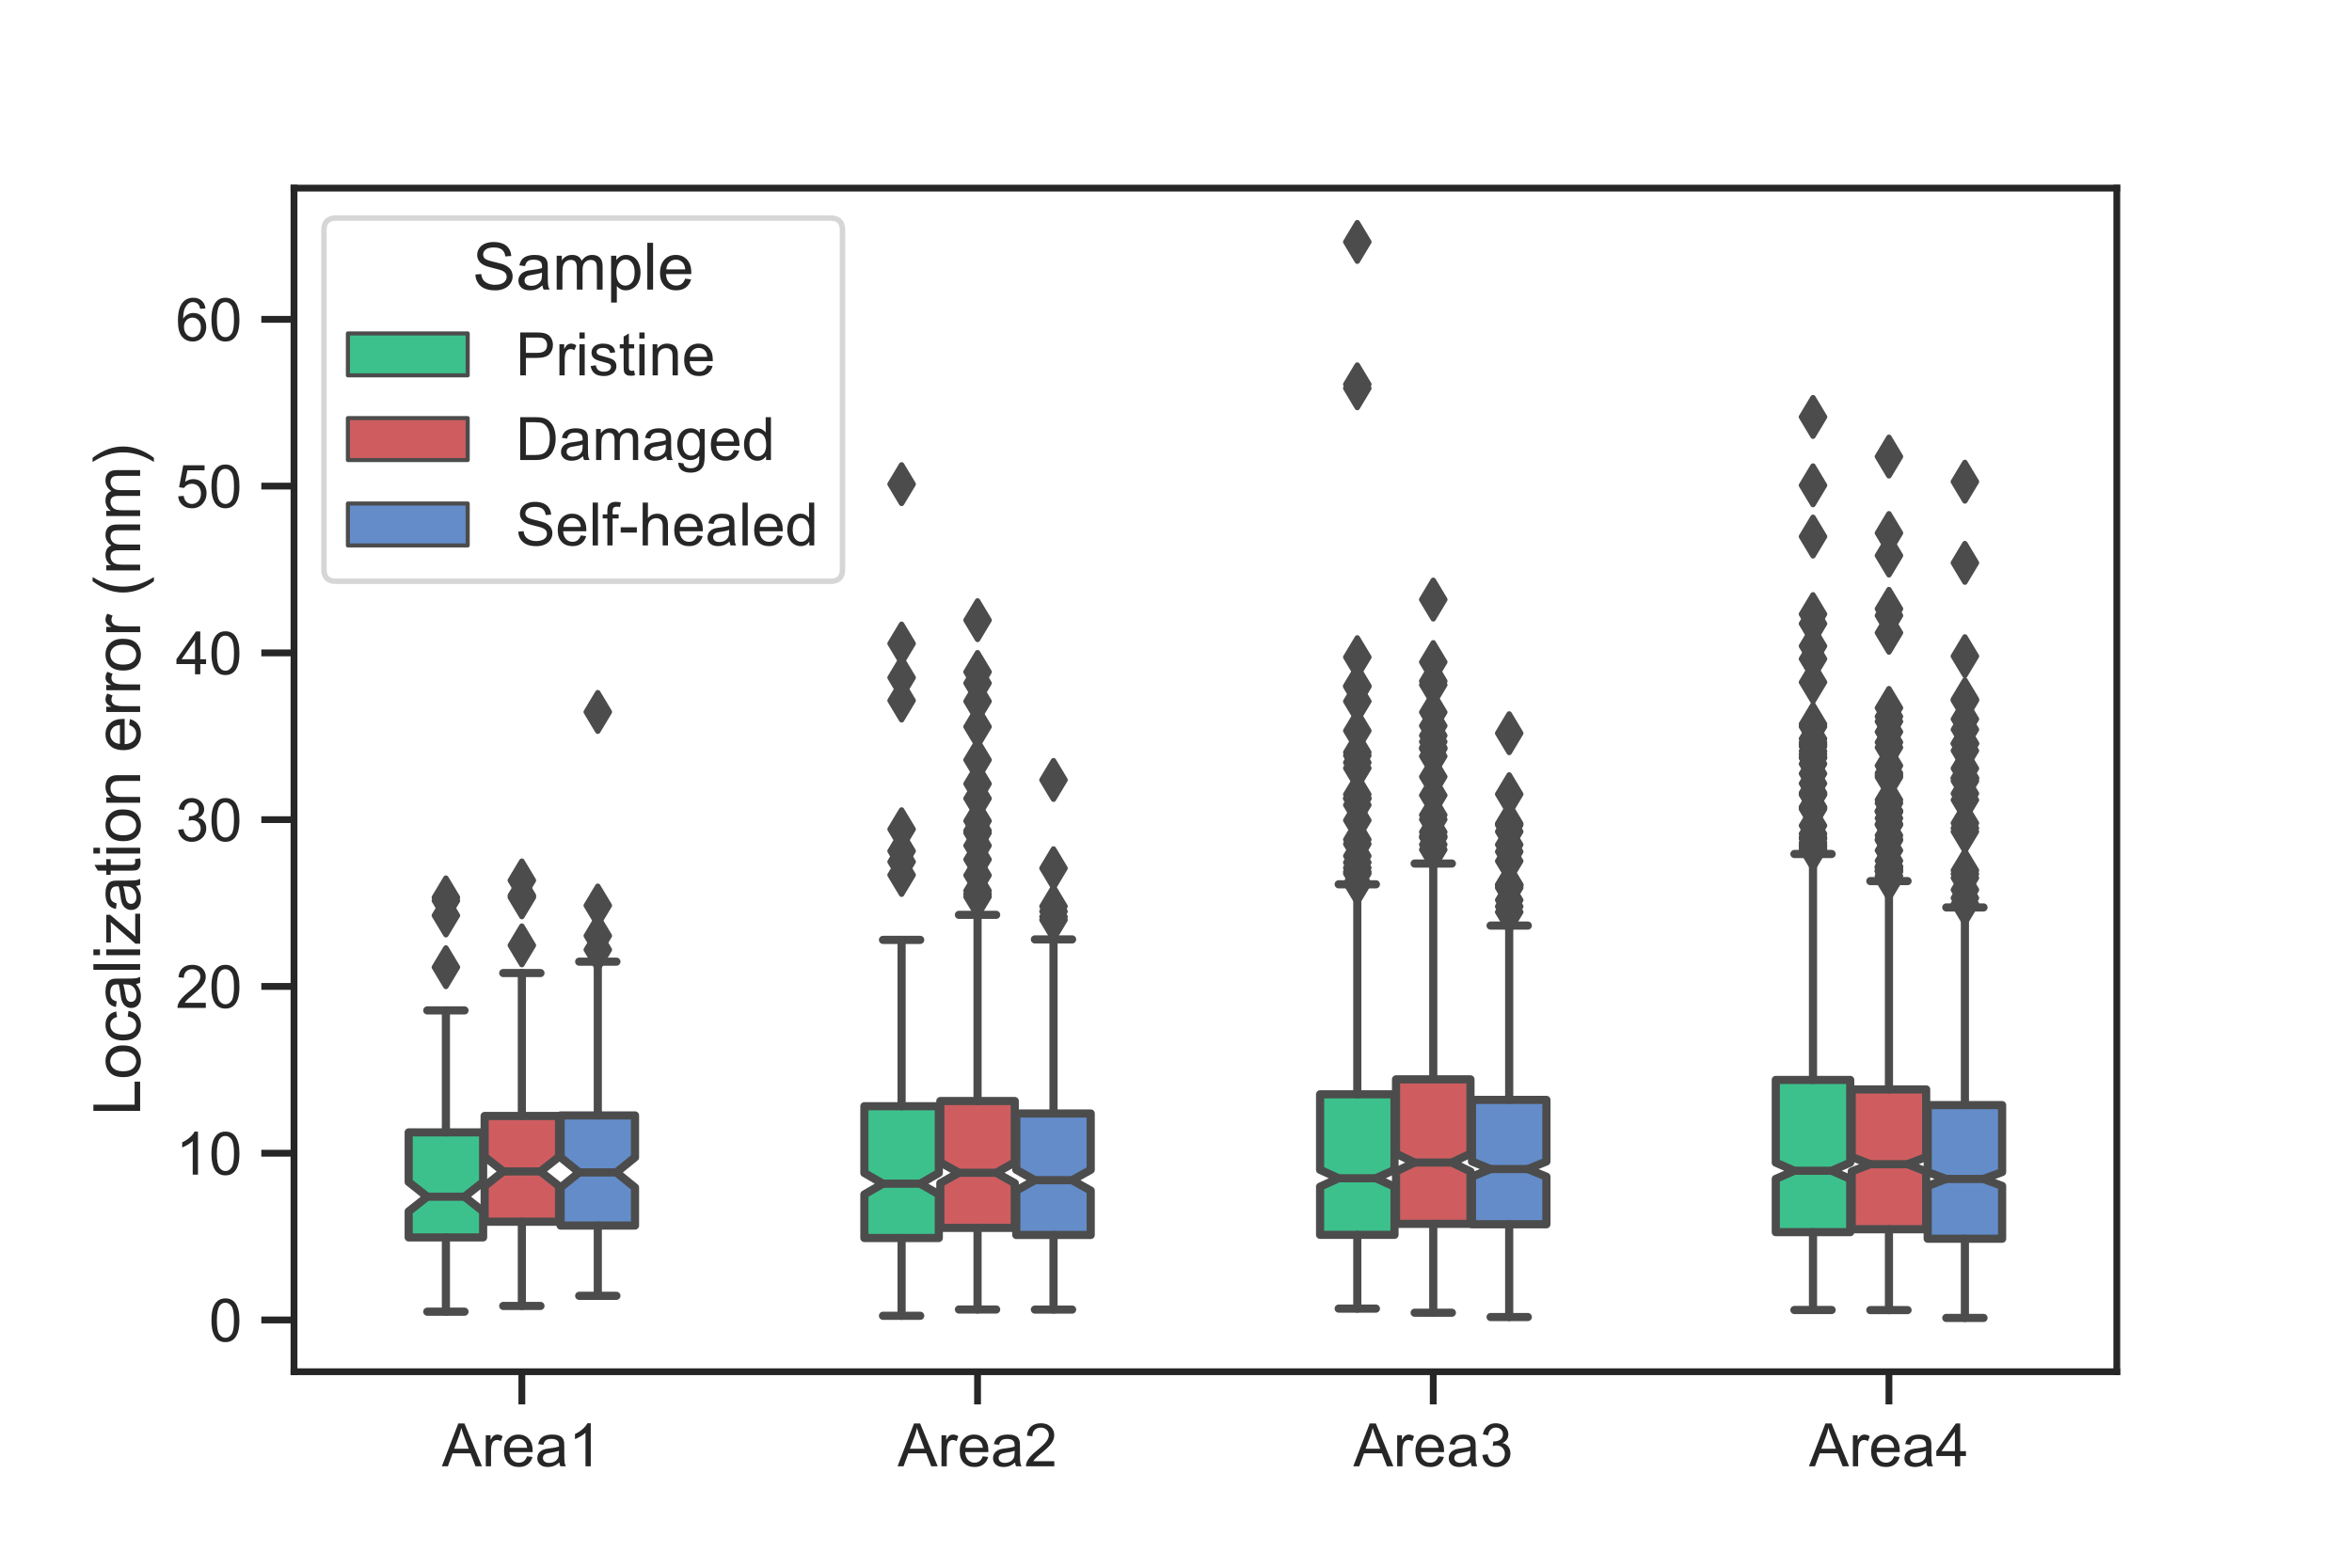 <?xml version="1.0" encoding="utf-8" standalone="no"?>
<!DOCTYPE svg PUBLIC "-//W3C//DTD SVG 1.1//EN"
  "http://www.w3.org/Graphics/SVG/1.1/DTD/svg11.dtd">
<!-- Created with matplotlib (https://matplotlib.org/) -->
<svg height="288pt" version="1.1" viewBox="0 0 432 288" width="432pt" xmlns="http://www.w3.org/2000/svg" xmlns:xlink="http://www.w3.org/1999/xlink">
 <defs>
  <style type="text/css">*{stroke-linecap:butt;stroke-linejoin:round;}</style>
 </defs>
 <g id="figure_1">
  <g id="patch_1">
   <path d="M 0 288 
L 432 288 
L 432 0 
L 0 0 
z
" style="fill:#ffffff;"/>
  </g>
  <g id="axes_1">
   <g id="patch_2">
    <path d="M 54 252 
L 388.8 252 
L 388.8 34.56 
L 54 34.56 
z
" style="fill:#ffffff;"/>
   </g>
   <g id="matplotlib.axis_1">
    <g id="xtick_1">
     <g id="line2d_1">
      <defs>
       <path d="M 0 0 
L 0 6 
" id="m8a56bba226" style="stroke:#262626;stroke-width:1.25;"/>
      </defs>
      <g>
       <use style="fill:#262626;stroke:#262626;stroke-width:1.25;" x="95.85" xlink:href="#m8a56bba226" y="252"/>
      </g>
     </g>
     <g id="text_1">
      <!-- Area1 -->
      <g style="fill:#262626;" transform="translate(81.174 269.374)scale(0.11 -0.11)">
       <defs>
        <path d="M -0.141 0 
L 27.344 71.578 
L 37.547 71.578 
L 66.844 0 
L 56.062 0 
L 47.703 21.688 
L 17.781 21.688 
L 9.906 0 
z
M 20.516 29.391 
L 44.781 29.391 
L 37.312 49.219 
Q 33.891 58.25 32.234 64.062 
Q 30.859 57.172 28.375 50.391 
z
" id="ArialMT-65"/>
        <path d="M 6.5 0 
L 6.5 51.859 
L 14.406 51.859 
L 14.406 44 
Q 17.438 49.516 20 51.266 
Q 22.562 53.031 25.641 53.031 
Q 30.078 53.031 34.672 50.203 
L 31.641 42.047 
Q 28.422 43.953 25.203 43.953 
Q 22.312 43.953 20.016 42.219 
Q 17.719 40.484 16.75 37.406 
Q 15.281 32.719 15.281 27.156 
L 15.281 0 
z
" id="ArialMT-114"/>
        <path d="M 42.094 16.703 
L 51.172 15.578 
Q 49.031 7.625 43.219 3.219 
Q 37.406 -1.172 28.375 -1.172 
Q 17 -1.172 10.328 5.828 
Q 3.656 12.844 3.656 25.484 
Q 3.656 38.578 10.391 45.797 
Q 17.141 53.031 27.875 53.031 
Q 38.281 53.031 44.875 45.953 
Q 51.469 38.875 51.469 26.031 
Q 51.469 25.25 51.422 23.688 
L 12.75 23.688 
Q 13.234 15.141 17.578 10.594 
Q 21.922 6.062 28.422 6.062 
Q 33.25 6.062 36.672 8.594 
Q 40.094 11.141 42.094 16.703 
z
M 13.234 30.906 
L 42.188 30.906 
Q 41.609 37.453 38.875 40.719 
Q 34.672 45.797 27.984 45.797 
Q 21.922 45.797 17.797 41.75 
Q 13.672 37.703 13.234 30.906 
z
" id="ArialMT-101"/>
        <path d="M 40.438 6.391 
Q 35.547 2.25 31.031 0.531 
Q 26.516 -1.172 21.344 -1.172 
Q 12.797 -1.172 8.203 3 
Q 3.609 7.172 3.609 13.672 
Q 3.609 17.484 5.344 20.625 
Q 7.078 23.781 9.891 25.688 
Q 12.703 27.594 16.219 28.562 
Q 18.797 29.25 24.031 29.891 
Q 34.672 31.156 39.703 32.906 
Q 39.75 34.719 39.75 35.203 
Q 39.75 40.578 37.25 42.781 
Q 33.891 45.75 27.25 45.75 
Q 21.047 45.75 18.094 43.578 
Q 15.141 41.406 13.719 35.891 
L 5.125 37.062 
Q 6.297 42.578 8.984 45.969 
Q 11.672 49.359 16.75 51.188 
Q 21.828 53.031 28.516 53.031 
Q 35.156 53.031 39.297 51.469 
Q 43.453 49.906 45.406 47.531 
Q 47.359 45.172 48.141 41.547 
Q 48.578 39.312 48.578 33.453 
L 48.578 21.734 
Q 48.578 9.469 49.141 6.219 
Q 49.703 2.984 51.375 0 
L 42.188 0 
Q 40.828 2.734 40.438 6.391 
z
M 39.703 26.031 
Q 34.906 24.078 25.344 22.703 
Q 19.922 21.922 17.672 20.938 
Q 15.438 19.969 14.203 18.094 
Q 12.984 16.219 12.984 13.922 
Q 12.984 10.406 15.641 8.062 
Q 18.312 5.719 23.438 5.719 
Q 28.516 5.719 32.469 7.938 
Q 36.422 10.156 38.281 14.016 
Q 39.703 17 39.703 22.797 
z
" id="ArialMT-97"/>
        <path d="M 37.25 0 
L 28.469 0 
L 28.469 56 
Q 25.297 52.984 20.141 49.953 
Q 14.984 46.922 10.891 45.406 
L 10.891 53.906 
Q 18.266 57.375 23.781 62.297 
Q 29.297 67.234 31.594 71.875 
L 37.25 71.875 
z
" id="ArialMT-49"/>
       </defs>
       <use xlink:href="#ArialMT-65"/>
       <use x="66.699" xlink:href="#ArialMT-114"/>
       <use x="100" xlink:href="#ArialMT-101"/>
       <use x="155.615" xlink:href="#ArialMT-97"/>
       <use x="211.23" xlink:href="#ArialMT-49"/>
      </g>
     </g>
    </g>
    <g id="xtick_2">
     <g id="line2d_2">
      <g>
       <use style="fill:#262626;stroke:#262626;stroke-width:1.25;" x="179.55" xlink:href="#m8a56bba226" y="252"/>
      </g>
     </g>
     <g id="text_2">
      <!-- Area2 -->
      <g style="fill:#262626;" transform="translate(164.874 269.374)scale(0.11 -0.11)">
       <defs>
        <path d="M 50.344 8.453 
L 50.344 0 
L 3.031 0 
Q 2.938 3.172 4.047 6.109 
Q 5.859 10.938 9.828 15.625 
Q 13.812 20.312 21.344 26.469 
Q 33.016 36.031 37.109 41.625 
Q 41.219 47.219 41.219 52.203 
Q 41.219 57.422 37.469 61 
Q 33.734 64.594 27.734 64.594 
Q 21.391 64.594 17.578 60.781 
Q 13.766 56.984 13.719 50.25 
L 4.688 51.172 
Q 5.609 61.281 11.656 66.578 
Q 17.719 71.875 27.938 71.875 
Q 38.234 71.875 44.234 66.156 
Q 50.25 60.453 50.25 52 
Q 50.25 47.703 48.484 43.547 
Q 46.734 39.406 42.656 34.812 
Q 38.578 30.219 29.109 22.219 
Q 21.188 15.578 18.938 13.203 
Q 16.703 10.844 15.234 8.453 
z
" id="ArialMT-50"/>
       </defs>
       <use xlink:href="#ArialMT-65"/>
       <use x="66.699" xlink:href="#ArialMT-114"/>
       <use x="100" xlink:href="#ArialMT-101"/>
       <use x="155.615" xlink:href="#ArialMT-97"/>
       <use x="211.23" xlink:href="#ArialMT-50"/>
      </g>
     </g>
    </g>
    <g id="xtick_3">
     <g id="line2d_3">
      <g>
       <use style="fill:#262626;stroke:#262626;stroke-width:1.25;" x="263.25" xlink:href="#m8a56bba226" y="252"/>
      </g>
     </g>
     <g id="text_3">
      <!-- Area3 -->
      <g style="fill:#262626;" transform="translate(248.574 269.374)scale(0.11 -0.11)">
       <defs>
        <path d="M 4.203 18.891 
L 12.984 20.062 
Q 14.5 12.594 18.141 9.297 
Q 21.781 6 27 6 
Q 33.203 6 37.469 10.297 
Q 41.75 14.594 41.75 20.953 
Q 41.75 27 37.797 30.922 
Q 33.844 34.859 27.734 34.859 
Q 25.25 34.859 21.531 33.891 
L 22.516 41.609 
Q 23.391 41.5 23.922 41.5 
Q 29.547 41.5 34.031 44.422 
Q 38.531 47.359 38.531 53.469 
Q 38.531 58.297 35.25 61.469 
Q 31.984 64.656 26.812 64.656 
Q 21.688 64.656 18.266 61.422 
Q 14.844 58.203 13.875 51.766 
L 5.078 53.328 
Q 6.688 62.156 12.391 67.016 
Q 18.109 71.875 26.609 71.875 
Q 32.469 71.875 37.391 69.359 
Q 42.328 66.844 44.938 62.5 
Q 47.562 58.156 47.562 53.266 
Q 47.562 48.641 45.062 44.828 
Q 42.578 41.016 37.703 38.766 
Q 44.047 37.312 47.562 32.688 
Q 51.078 28.078 51.078 21.141 
Q 51.078 11.766 44.234 5.25 
Q 37.406 -1.266 26.953 -1.266 
Q 17.531 -1.266 11.297 4.344 
Q 5.078 9.969 4.203 18.891 
z
" id="ArialMT-51"/>
       </defs>
       <use xlink:href="#ArialMT-65"/>
       <use x="66.699" xlink:href="#ArialMT-114"/>
       <use x="100" xlink:href="#ArialMT-101"/>
       <use x="155.615" xlink:href="#ArialMT-97"/>
       <use x="211.23" xlink:href="#ArialMT-51"/>
      </g>
     </g>
    </g>
    <g id="xtick_4">
     <g id="line2d_4">
      <g>
       <use style="fill:#262626;stroke:#262626;stroke-width:1.25;" x="346.95" xlink:href="#m8a56bba226" y="252"/>
      </g>
     </g>
     <g id="text_4">
      <!-- Area4 -->
      <g style="fill:#262626;" transform="translate(332.274 269.374)scale(0.11 -0.11)">
       <defs>
        <path d="M 32.328 0 
L 32.328 17.141 
L 1.266 17.141 
L 1.266 25.203 
L 33.938 71.578 
L 41.109 71.578 
L 41.109 25.203 
L 50.781 25.203 
L 50.781 17.141 
L 41.109 17.141 
L 41.109 0 
z
M 32.328 25.203 
L 32.328 57.469 
L 9.906 25.203 
z
" id="ArialMT-52"/>
       </defs>
       <use xlink:href="#ArialMT-65"/>
       <use x="66.699" xlink:href="#ArialMT-114"/>
       <use x="100" xlink:href="#ArialMT-101"/>
       <use x="155.615" xlink:href="#ArialMT-97"/>
       <use x="211.23" xlink:href="#ArialMT-52"/>
      </g>
     </g>
    </g>
   </g>
   <g id="matplotlib.axis_2">
    <g id="ytick_1">
     <g id="line2d_5">
      <defs>
       <path d="M 0 0 
L -6 0 
" id="m6f52dddb21" style="stroke:#262626;stroke-width:1.25;"/>
      </defs>
      <g>
       <use style="fill:#262626;stroke:#262626;stroke-width:1.25;" x="54" xlink:href="#m6f52dddb21" y="242.493"/>
      </g>
     </g>
     <g id="text_5">
      <!-- 0 -->
      <g style="fill:#262626;" transform="translate(38.383 246.43)scale(0.11 -0.11)">
       <defs>
        <path d="M 4.156 35.297 
Q 4.156 48 6.766 55.734 
Q 9.375 63.484 14.516 67.672 
Q 19.672 71.875 27.484 71.875 
Q 33.25 71.875 37.594 69.547 
Q 41.938 67.234 44.766 62.859 
Q 47.609 58.5 49.219 52.219 
Q 50.828 45.953 50.828 35.297 
Q 50.828 22.703 48.234 14.969 
Q 45.656 7.234 40.5 3 
Q 35.359 -1.219 27.484 -1.219 
Q 17.141 -1.219 11.234 6.203 
Q 4.156 15.141 4.156 35.297 
z
M 13.188 35.297 
Q 13.188 17.672 17.312 11.828 
Q 21.438 6 27.484 6 
Q 33.547 6 37.672 11.859 
Q 41.797 17.719 41.797 35.297 
Q 41.797 52.984 37.672 58.781 
Q 33.547 64.594 27.391 64.594 
Q 21.344 64.594 17.719 59.469 
Q 13.188 52.938 13.188 35.297 
z
" id="ArialMT-48"/>
       </defs>
       <use xlink:href="#ArialMT-48"/>
      </g>
     </g>
    </g>
    <g id="ytick_2">
     <g id="line2d_6">
      <g>
       <use style="fill:#262626;stroke:#262626;stroke-width:1.25;" x="54" xlink:href="#m6f52dddb21" y="211.856"/>
      </g>
     </g>
     <g id="text_6">
      <!-- 10 -->
      <g style="fill:#262626;" transform="translate(32.266 215.792)scale(0.11 -0.11)">
       <use xlink:href="#ArialMT-49"/>
       <use x="55.615" xlink:href="#ArialMT-48"/>
      </g>
     </g>
    </g>
    <g id="ytick_3">
     <g id="line2d_7">
      <g>
       <use style="fill:#262626;stroke:#262626;stroke-width:1.25;" x="54" xlink:href="#m6f52dddb21" y="181.218"/>
      </g>
     </g>
     <g id="text_7">
      <!-- 20 -->
      <g style="fill:#262626;" transform="translate(32.266 185.155)scale(0.11 -0.11)">
       <use xlink:href="#ArialMT-50"/>
       <use x="55.615" xlink:href="#ArialMT-48"/>
      </g>
     </g>
    </g>
    <g id="ytick_4">
     <g id="line2d_8">
      <g>
       <use style="fill:#262626;stroke:#262626;stroke-width:1.25;" x="54" xlink:href="#m6f52dddb21" y="150.58"/>
      </g>
     </g>
     <g id="text_8">
      <!-- 30 -->
      <g style="fill:#262626;" transform="translate(32.266 154.517)scale(0.11 -0.11)">
       <use xlink:href="#ArialMT-51"/>
       <use x="55.615" xlink:href="#ArialMT-48"/>
      </g>
     </g>
    </g>
    <g id="ytick_5">
     <g id="line2d_9">
      <g>
       <use style="fill:#262626;stroke:#262626;stroke-width:1.25;" x="54" xlink:href="#m6f52dddb21" y="119.943"/>
      </g>
     </g>
     <g id="text_9">
      <!-- 40 -->
      <g style="fill:#262626;" transform="translate(32.266 123.88)scale(0.11 -0.11)">
       <use xlink:href="#ArialMT-52"/>
       <use x="55.615" xlink:href="#ArialMT-48"/>
      </g>
     </g>
    </g>
    <g id="ytick_6">
     <g id="line2d_10">
      <g>
       <use style="fill:#262626;stroke:#262626;stroke-width:1.25;" x="54" xlink:href="#m6f52dddb21" y="89.305"/>
      </g>
     </g>
     <g id="text_10">
      <!-- 50 -->
      <g style="fill:#262626;" transform="translate(32.266 93.242)scale(0.11 -0.11)">
       <defs>
        <path d="M 4.156 18.75 
L 13.375 19.531 
Q 14.406 12.797 18.141 9.391 
Q 21.875 6 27.156 6 
Q 33.5 6 37.891 10.781 
Q 42.281 15.578 42.281 23.484 
Q 42.281 31 38.062 35.344 
Q 33.844 39.703 27 39.703 
Q 22.75 39.703 19.328 37.766 
Q 15.922 35.844 13.969 32.766 
L 5.719 33.844 
L 12.641 70.609 
L 48.25 70.609 
L 48.25 62.203 
L 19.672 62.203 
L 15.828 42.969 
Q 22.266 47.469 29.344 47.469 
Q 38.719 47.469 45.156 40.969 
Q 51.609 34.469 51.609 24.266 
Q 51.609 14.547 45.953 7.469 
Q 39.062 -1.219 27.156 -1.219 
Q 17.391 -1.219 11.203 4.25 
Q 5.031 9.719 4.156 18.75 
z
" id="ArialMT-53"/>
       </defs>
       <use xlink:href="#ArialMT-53"/>
       <use x="55.615" xlink:href="#ArialMT-48"/>
      </g>
     </g>
    </g>
    <g id="ytick_7">
     <g id="line2d_11">
      <g>
       <use style="fill:#262626;stroke:#262626;stroke-width:1.25;" x="54" xlink:href="#m6f52dddb21" y="58.668"/>
      </g>
     </g>
     <g id="text_11">
      <!-- 60 -->
      <g style="fill:#262626;" transform="translate(32.266 62.605)scale(0.11 -0.11)">
       <defs>
        <path d="M 49.75 54.047 
L 41.016 53.375 
Q 39.844 58.547 37.703 60.891 
Q 34.125 64.656 28.906 64.656 
Q 24.703 64.656 21.531 62.312 
Q 17.391 59.281 14.984 53.469 
Q 12.594 47.656 12.5 36.922 
Q 15.672 41.75 20.266 44.094 
Q 24.859 46.438 29.891 46.438 
Q 38.672 46.438 44.844 39.969 
Q 51.031 33.5 51.031 23.25 
Q 51.031 16.5 48.125 10.719 
Q 45.219 4.938 40.141 1.859 
Q 35.062 -1.219 28.609 -1.219 
Q 17.625 -1.219 10.688 6.859 
Q 3.766 14.938 3.766 33.5 
Q 3.766 54.25 11.422 63.672 
Q 18.109 71.875 29.438 71.875 
Q 37.891 71.875 43.281 67.141 
Q 48.688 62.406 49.75 54.047 
z
M 13.875 23.188 
Q 13.875 18.656 15.797 14.5 
Q 17.719 10.359 21.188 8.172 
Q 24.656 6 28.469 6 
Q 34.031 6 38.031 10.484 
Q 42.047 14.984 42.047 22.703 
Q 42.047 30.125 38.078 34.391 
Q 34.125 38.672 28.125 38.672 
Q 22.172 38.672 18.016 34.391 
Q 13.875 30.125 13.875 23.188 
z
" id="ArialMT-54"/>
       </defs>
       <use xlink:href="#ArialMT-54"/>
       <use x="55.615" xlink:href="#ArialMT-48"/>
      </g>
     </g>
    </g>
    <g id="text_12">
     <!-- Localization error (mm) -->
     <g style="fill:#262626;" transform="translate(25.74 204.957)rotate(-90)scale(0.12 -0.12)">
      <defs>
       <path d="M 7.328 0 
L 7.328 71.578 
L 16.797 71.578 
L 16.797 8.453 
L 52.047 8.453 
L 52.047 0 
z
" id="ArialMT-76"/>
       <path d="M 3.328 25.922 
Q 3.328 40.328 11.328 47.266 
Q 18.016 53.031 27.641 53.031 
Q 38.328 53.031 45.109 46.016 
Q 51.906 39.016 51.906 26.656 
Q 51.906 16.656 48.906 10.906 
Q 45.906 5.172 40.156 2 
Q 34.422 -1.172 27.641 -1.172 
Q 16.75 -1.172 10.031 5.812 
Q 3.328 12.797 3.328 25.922 
z
M 12.359 25.922 
Q 12.359 15.969 16.703 11.016 
Q 21.047 6.062 27.641 6.062 
Q 34.188 6.062 38.531 11.031 
Q 42.875 16.016 42.875 26.219 
Q 42.875 35.844 38.5 40.797 
Q 34.125 45.75 27.641 45.75 
Q 21.047 45.75 16.703 40.812 
Q 12.359 35.891 12.359 25.922 
z
" id="ArialMT-111"/>
       <path d="M 40.438 19 
L 49.078 17.875 
Q 47.656 8.938 41.812 3.875 
Q 35.984 -1.172 27.484 -1.172 
Q 16.844 -1.172 10.375 5.781 
Q 3.906 12.75 3.906 25.734 
Q 3.906 34.125 6.688 40.422 
Q 9.469 46.734 15.156 49.875 
Q 20.844 53.031 27.547 53.031 
Q 35.984 53.031 41.359 48.75 
Q 46.734 44.484 48.25 36.625 
L 39.703 35.297 
Q 38.484 40.531 35.375 43.156 
Q 32.281 45.797 27.875 45.797 
Q 21.234 45.797 17.078 41.031 
Q 12.938 36.281 12.938 25.984 
Q 12.938 15.531 16.938 10.797 
Q 20.953 6.062 27.391 6.062 
Q 32.562 6.062 36.031 9.234 
Q 39.5 12.406 40.438 19 
z
" id="ArialMT-99"/>
       <path d="M 6.391 0 
L 6.391 71.578 
L 15.188 71.578 
L 15.188 0 
z
" id="ArialMT-108"/>
       <path d="M 6.641 61.469 
L 6.641 71.578 
L 15.438 71.578 
L 15.438 61.469 
z
M 6.641 0 
L 6.641 51.859 
L 15.438 51.859 
L 15.438 0 
z
" id="ArialMT-105"/>
       <path d="M 1.953 0 
L 1.953 7.125 
L 34.969 45.016 
Q 29.344 44.734 25.047 44.734 
L 3.906 44.734 
L 3.906 51.859 
L 46.297 51.859 
L 46.297 46.047 
L 18.219 13.141 
L 12.797 7.125 
Q 18.703 7.562 23.875 7.562 
L 47.859 7.562 
L 47.859 0 
z
" id="ArialMT-122"/>
       <path d="M 25.781 7.859 
L 27.047 0.094 
Q 23.344 -0.688 20.406 -0.688 
Q 15.625 -0.688 12.984 0.828 
Q 10.359 2.344 9.281 4.812 
Q 8.203 7.281 8.203 15.188 
L 8.203 45.016 
L 1.766 45.016 
L 1.766 51.859 
L 8.203 51.859 
L 8.203 64.703 
L 16.938 69.969 
L 16.938 51.859 
L 25.781 51.859 
L 25.781 45.016 
L 16.938 45.016 
L 16.938 14.703 
Q 16.938 10.938 17.406 9.859 
Q 17.875 8.797 18.922 8.156 
Q 19.969 7.516 21.922 7.516 
Q 23.391 7.516 25.781 7.859 
z
" id="ArialMT-116"/>
       <path d="M 6.594 0 
L 6.594 51.859 
L 14.5 51.859 
L 14.5 44.484 
Q 20.219 53.031 31 53.031 
Q 35.688 53.031 39.625 51.344 
Q 43.562 49.656 45.516 46.922 
Q 47.469 44.188 48.25 40.438 
Q 48.734 37.984 48.734 31.891 
L 48.734 0 
L 39.938 0 
L 39.938 31.547 
Q 39.938 36.922 38.906 39.578 
Q 37.891 42.234 35.281 43.812 
Q 32.672 45.406 29.156 45.406 
Q 23.531 45.406 19.453 41.844 
Q 15.375 38.281 15.375 28.328 
L 15.375 0 
z
" id="ArialMT-110"/>
       <path id="ArialMT-32"/>
       <path d="M 23.391 -21.047 
Q 16.109 -11.859 11.078 0.438 
Q 6.062 12.75 6.062 25.922 
Q 6.062 37.547 9.812 48.188 
Q 14.203 60.547 23.391 72.797 
L 29.688 72.797 
Q 23.781 62.641 21.875 58.297 
Q 18.891 51.562 17.188 44.234 
Q 15.094 35.109 15.094 25.875 
Q 15.094 2.391 29.688 -21.047 
z
" id="ArialMT-40"/>
       <path d="M 6.594 0 
L 6.594 51.859 
L 14.453 51.859 
L 14.453 44.578 
Q 16.891 48.391 20.938 50.703 
Q 25 53.031 30.172 53.031 
Q 35.938 53.031 39.625 50.641 
Q 43.312 48.25 44.828 43.953 
Q 50.984 53.031 60.844 53.031 
Q 68.562 53.031 72.703 48.75 
Q 76.859 44.484 76.859 35.594 
L 76.859 0 
L 68.109 0 
L 68.109 32.672 
Q 68.109 37.938 67.25 40.25 
Q 66.406 42.578 64.156 43.984 
Q 61.922 45.406 58.891 45.406 
Q 53.422 45.406 49.797 41.766 
Q 46.188 38.141 46.188 30.125 
L 46.188 0 
L 37.406 0 
L 37.406 33.688 
Q 37.406 39.547 35.25 42.469 
Q 33.109 45.406 28.219 45.406 
Q 24.516 45.406 21.359 43.453 
Q 18.219 41.5 16.797 37.734 
Q 15.375 33.984 15.375 26.906 
L 15.375 0 
z
" id="ArialMT-109"/>
       <path d="M 12.359 -21.047 
L 6.062 -21.047 
Q 20.656 2.391 20.656 25.875 
Q 20.656 35.062 18.562 44.094 
Q 16.891 51.422 13.922 58.156 
Q 12.016 62.547 6.062 72.797 
L 12.359 72.797 
Q 21.531 60.547 25.922 48.188 
Q 29.688 37.547 29.688 25.922 
Q 29.688 12.75 24.625 0.438 
Q 19.578 -11.859 12.359 -21.047 
z
" id="ArialMT-41"/>
      </defs>
      <use xlink:href="#ArialMT-76"/>
      <use x="55.615" xlink:href="#ArialMT-111"/>
      <use x="111.23" xlink:href="#ArialMT-99"/>
      <use x="161.23" xlink:href="#ArialMT-97"/>
      <use x="216.846" xlink:href="#ArialMT-108"/>
      <use x="239.062" xlink:href="#ArialMT-105"/>
      <use x="261.279" xlink:href="#ArialMT-122"/>
      <use x="311.279" xlink:href="#ArialMT-97"/>
      <use x="366.895" xlink:href="#ArialMT-116"/>
      <use x="394.678" xlink:href="#ArialMT-105"/>
      <use x="416.895" xlink:href="#ArialMT-111"/>
      <use x="472.51" xlink:href="#ArialMT-110"/>
      <use x="528.125" xlink:href="#ArialMT-32"/>
      <use x="555.908" xlink:href="#ArialMT-101"/>
      <use x="611.523" xlink:href="#ArialMT-114"/>
      <use x="644.824" xlink:href="#ArialMT-114"/>
      <use x="678.125" xlink:href="#ArialMT-111"/>
      <use x="733.74" xlink:href="#ArialMT-114"/>
      <use x="767.041" xlink:href="#ArialMT-32"/>
      <use x="794.824" xlink:href="#ArialMT-40"/>
      <use x="828.125" xlink:href="#ArialMT-109"/>
      <use x="911.426" xlink:href="#ArialMT-109"/>
      <use x="994.727" xlink:href="#ArialMT-41"/>
     </g>
    </g>
   </g>
   <g id="patch_3">
    <path clip-path="url(#pa644eb719e)" d="M 75.064 227.322 
L 88.736 227.322 
L 88.736 222.546 
L 85.318 219.847 
L 88.736 217.148 
L 88.736 208.026 
L 75.064 208.026 
L 75.064 217.148 
L 78.482 219.847 
L 75.064 222.546 
L 75.064 227.322 
z
" style="fill:#3dc18c;stroke:#4c4c4c;stroke-linejoin:miter;stroke-width:1.5;"/>
   </g>
   <g id="patch_4">
    <path clip-path="url(#pa644eb719e)" d="M 89.014 224.438 
L 102.686 224.438 
L 102.686 217.91 
L 99.268 215.204 
L 102.686 212.498 
L 102.686 205.015 
L 89.014 205.015 
L 89.014 212.498 
L 92.432 215.204 
L 89.014 217.91 
L 89.014 224.438 
z
" style="fill:#cf5d60;stroke:#4c4c4c;stroke-linejoin:miter;stroke-width:1.5;"/>
   </g>
   <g id="patch_5">
    <path clip-path="url(#pa644eb719e)" d="M 102.965 225.143 
L 116.635 225.143 
L 116.635 218.158 
L 113.218 215.383 
L 116.635 212.609 
L 116.635 204.916 
L 102.965 204.916 
L 102.965 212.609 
L 106.382 215.383 
L 102.965 218.158 
L 102.965 225.143 
z
" style="fill:#638cc9;stroke:#4c4c4c;stroke-linejoin:miter;stroke-width:1.5;"/>
   </g>
   <g id="patch_6">
    <path clip-path="url(#pa644eb719e)" d="M 158.764 227.434 
L 172.435 227.434 
L 172.435 219.42 
L 169.018 217.457 
L 172.435 215.494 
L 172.435 203.221 
L 158.764 203.221 
L 158.764 215.494 
L 162.182 217.457 
L 158.764 219.42 
L 158.764 227.434 
z
" style="fill:#3dc18c;stroke:#4c4c4c;stroke-linejoin:miter;stroke-width:1.5;"/>
   </g>
   <g id="patch_7">
    <path clip-path="url(#pa644eb719e)" d="M 172.714 225.571 
L 186.386 225.571 
L 186.386 217.361 
L 182.968 215.449 
L 186.386 213.537 
L 186.386 202.27 
L 172.714 202.27 
L 172.714 213.537 
L 176.132 215.449 
L 172.714 217.361 
L 172.714 225.571 
z
" style="fill:#cf5d60;stroke:#4c4c4c;stroke-linejoin:miter;stroke-width:1.5;"/>
   </g>
   <g id="patch_8">
    <path clip-path="url(#pa644eb719e)" d="M 186.665 226.879 
L 200.335 226.879 
L 200.335 218.721 
L 196.918 216.812 
L 200.335 214.904 
L 200.335 204.561 
L 186.665 204.561 
L 186.665 214.904 
L 190.082 216.812 
L 186.665 218.721 
L 186.665 226.879 
z
" style="fill:#638cc9;stroke:#4c4c4c;stroke-linejoin:miter;stroke-width:1.5;"/>
   </g>
   <g id="patch_9">
    <path clip-path="url(#pa644eb719e)" d="M 242.464 226.85 
L 256.135 226.85 
L 256.135 218.006 
L 252.718 216.458 
L 256.135 214.911 
L 256.135 201.036 
L 242.464 201.036 
L 242.464 214.911 
L 245.882 216.458 
L 242.464 218.006 
L 242.464 226.85 
z
" style="fill:#3dc18c;stroke:#4c4c4c;stroke-linejoin:miter;stroke-width:1.5;"/>
   </g>
   <g id="patch_10">
    <path clip-path="url(#pa644eb719e)" d="M 256.414 224.837 
L 270.086 224.837 
L 270.086 215.213 
L 266.668 213.573 
L 270.086 211.933 
L 270.086 198.288 
L 256.414 198.288 
L 256.414 211.933 
L 259.832 213.573 
L 256.414 215.213 
L 256.414 224.837 
z
" style="fill:#cf5d60;stroke:#4c4c4c;stroke-linejoin:miter;stroke-width:1.5;"/>
   </g>
   <g id="patch_11">
    <path clip-path="url(#pa644eb719e)" d="M 270.365 224.91 
L 284.036 224.91 
L 284.036 216.164 
L 280.618 214.771 
L 284.036 213.377 
L 284.036 202.059 
L 270.365 202.059 
L 270.365 213.377 
L 273.782 214.771 
L 270.365 216.164 
L 270.365 224.91 
z
" style="fill:#638cc9;stroke:#4c4c4c;stroke-linejoin:miter;stroke-width:1.5;"/>
   </g>
   <g id="patch_12">
    <path clip-path="url(#pa644eb719e)" d="M 326.164 226.36 
L 339.836 226.36 
L 339.836 216.576 
L 336.418 215.082 
L 339.836 213.587 
L 339.836 198.394 
L 326.164 198.394 
L 326.164 213.587 
L 329.582 215.082 
L 326.164 216.576 
L 326.164 226.36 
z
" style="fill:#3dc18c;stroke:#4c4c4c;stroke-linejoin:miter;stroke-width:1.5;"/>
   </g>
   <g id="patch_13">
    <path clip-path="url(#pa644eb719e)" d="M 340.115 225.82 
L 353.786 225.82 
L 353.786 215.212 
L 350.368 213.876 
L 353.786 212.54 
L 353.786 200.135 
L 340.115 200.135 
L 340.115 212.54 
L 343.532 213.876 
L 340.115 215.212 
L 340.115 225.82 
z
" style="fill:#cf5d60;stroke:#4c4c4c;stroke-linejoin:miter;stroke-width:1.5;"/>
   </g>
   <g id="patch_14">
    <path clip-path="url(#pa644eb719e)" d="M 354.065 227.569 
L 367.736 227.569 
L 367.736 217.864 
L 364.318 216.592 
L 367.736 215.321 
L 367.736 203.019 
L 354.065 203.019 
L 354.065 215.321 
L 357.482 216.592 
L 354.065 217.864 
L 354.065 227.569 
z
" style="fill:#638cc9;stroke:#4c4c4c;stroke-linejoin:miter;stroke-width:1.5;"/>
   </g>
   <g id="patch_15">
    <path clip-path="url(#pa644eb719e)" d="M 95.85 242.493 
L 95.85 242.493 
L 95.85 242.493 
L 95.85 242.493 
z
" style="fill:#3dc18c;stroke:#4c4c4c;stroke-linejoin:miter;stroke-width:0.75;"/>
   </g>
   <g id="patch_16">
    <path clip-path="url(#pa644eb719e)" d="M 95.85 242.493 
L 95.85 242.493 
L 95.85 242.493 
L 95.85 242.493 
z
" style="fill:#cf5d60;stroke:#4c4c4c;stroke-linejoin:miter;stroke-width:0.75;"/>
   </g>
   <g id="patch_17">
    <path clip-path="url(#pa644eb719e)" d="M 95.85 242.493 
L 95.85 242.493 
L 95.85 242.493 
L 95.85 242.493 
z
" style="fill:#638cc9;stroke:#4c4c4c;stroke-linejoin:miter;stroke-width:0.75;"/>
   </g>
   <g id="line2d_12">
    <path clip-path="url(#pa644eb719e)" d="M 81.9 227.322 
L 81.9 240.97 
" style="fill:none;stroke:#4c4c4c;stroke-linecap:round;stroke-width:1.5;"/>
   </g>
   <g id="line2d_13">
    <path clip-path="url(#pa644eb719e)" d="M 81.9 208.026 
L 81.9 185.624 
" style="fill:none;stroke:#4c4c4c;stroke-linecap:round;stroke-width:1.5;"/>
   </g>
   <g id="line2d_14">
    <path clip-path="url(#pa644eb719e)" d="M 78.482 240.97 
L 85.318 240.97 
" style="fill:none;stroke:#4c4c4c;stroke-linecap:round;stroke-width:1.5;"/>
   </g>
   <g id="line2d_15">
    <path clip-path="url(#pa644eb719e)" d="M 78.482 185.624 
L 85.318 185.624 
" style="fill:none;stroke:#4c4c4c;stroke-linecap:round;stroke-width:1.5;"/>
   </g>
   <g id="line2d_16">
    <defs>
     <path d="M 0 3.536 
L 2.121 0 
L 0 -3.536 
L -2.121 0 
z
" id="mc040489832" style="stroke:#4c4c4c;stroke-linejoin:miter;"/>
    </defs>
    <g clip-path="url(#pa644eb719e)">
     <use style="fill:#4c4c4c;stroke:#4c4c4c;stroke-linejoin:miter;" x="81.9" xlink:href="#mc040489832" y="177.685"/>
     <use style="fill:#4c4c4c;stroke:#4c4c4c;stroke-linejoin:miter;" x="81.9" xlink:href="#mc040489832" y="165.469"/>
     <use style="fill:#4c4c4c;stroke:#4c4c4c;stroke-linejoin:miter;" x="81.9" xlink:href="#mc040489832" y="168.182"/>
     <use style="fill:#4c4c4c;stroke:#4c4c4c;stroke-linejoin:miter;" x="81.9" xlink:href="#mc040489832" y="164.859"/>
    </g>
   </g>
   <g id="line2d_17">
    <path clip-path="url(#pa644eb719e)" d="M 95.85 224.438 
L 95.85 239.913 
" style="fill:none;stroke:#4c4c4c;stroke-linecap:round;stroke-width:1.5;"/>
   </g>
   <g id="line2d_18">
    <path clip-path="url(#pa644eb719e)" d="M 95.85 205.015 
L 95.85 178.76 
" style="fill:none;stroke:#4c4c4c;stroke-linecap:round;stroke-width:1.5;"/>
   </g>
   <g id="line2d_19">
    <path clip-path="url(#pa644eb719e)" d="M 92.432 239.913 
L 99.268 239.913 
" style="fill:none;stroke:#4c4c4c;stroke-linecap:round;stroke-width:1.5;"/>
   </g>
   <g id="line2d_20">
    <path clip-path="url(#pa644eb719e)" d="M 92.432 178.76 
L 99.268 178.76 
" style="fill:none;stroke:#4c4c4c;stroke-linecap:round;stroke-width:1.5;"/>
   </g>
   <g id="line2d_21">
    <g clip-path="url(#pa644eb719e)">
     <use style="fill:#4c4c4c;stroke:#4c4c4c;stroke-linejoin:miter;" x="95.85" xlink:href="#mc040489832" y="161.739"/>
     <use style="fill:#4c4c4c;stroke:#4c4c4c;stroke-linejoin:miter;" x="95.85" xlink:href="#mc040489832" y="173.673"/>
     <use style="fill:#4c4c4c;stroke:#4c4c4c;stroke-linejoin:miter;" x="95.85" xlink:href="#mc040489832" y="164.507"/>
     <use style="fill:#4c4c4c;stroke:#4c4c4c;stroke-linejoin:miter;" x="95.85" xlink:href="#mc040489832" y="164.849"/>
    </g>
   </g>
   <g id="line2d_22">
    <path clip-path="url(#pa644eb719e)" d="M 109.8 225.143 
L 109.8 238.055 
" style="fill:none;stroke:#4c4c4c;stroke-linecap:round;stroke-width:1.5;"/>
   </g>
   <g id="line2d_23">
    <path clip-path="url(#pa644eb719e)" d="M 109.8 204.916 
L 109.8 176.667 
" style="fill:none;stroke:#4c4c4c;stroke-linecap:round;stroke-width:1.5;"/>
   </g>
   <g id="line2d_24">
    <path clip-path="url(#pa644eb719e)" d="M 106.382 238.055 
L 113.218 238.055 
" style="fill:none;stroke:#4c4c4c;stroke-linecap:round;stroke-width:1.5;"/>
   </g>
   <g id="line2d_25">
    <path clip-path="url(#pa644eb719e)" d="M 106.382 176.667 
L 113.218 176.667 
" style="fill:none;stroke:#4c4c4c;stroke-linecap:round;stroke-width:1.5;"/>
   </g>
   <g id="line2d_26">
    <g clip-path="url(#pa644eb719e)">
     <use style="fill:#4c4c4c;stroke:#4c4c4c;stroke-linejoin:miter;" x="109.8" xlink:href="#mc040489832" y="166.351"/>
     <use style="fill:#4c4c4c;stroke:#4c4c4c;stroke-linejoin:miter;" x="109.8" xlink:href="#mc040489832" y="171.911"/>
     <use style="fill:#4c4c4c;stroke:#4c4c4c;stroke-linejoin:miter;" x="109.8" xlink:href="#mc040489832" y="174.479"/>
     <use style="fill:#4c4c4c;stroke:#4c4c4c;stroke-linejoin:miter;" x="109.8" xlink:href="#mc040489832" y="130.793"/>
    </g>
   </g>
   <g id="line2d_27">
    <path clip-path="url(#pa644eb719e)" d="M 165.6 227.434 
L 165.6 241.723 
" style="fill:none;stroke:#4c4c4c;stroke-linecap:round;stroke-width:1.5;"/>
   </g>
   <g id="line2d_28">
    <path clip-path="url(#pa644eb719e)" d="M 165.6 203.221 
L 165.6 172.667 
" style="fill:none;stroke:#4c4c4c;stroke-linecap:round;stroke-width:1.5;"/>
   </g>
   <g id="line2d_29">
    <path clip-path="url(#pa644eb719e)" d="M 162.182 241.723 
L 169.018 241.723 
" style="fill:none;stroke:#4c4c4c;stroke-linecap:round;stroke-width:1.5;"/>
   </g>
   <g id="line2d_30">
    <path clip-path="url(#pa644eb719e)" d="M 162.182 172.667 
L 169.018 172.667 
" style="fill:none;stroke:#4c4c4c;stroke-linecap:round;stroke-width:1.5;"/>
   </g>
   <g id="line2d_31">
    <g clip-path="url(#pa644eb719e)">
     <use style="fill:#4c4c4c;stroke:#4c4c4c;stroke-linejoin:miter;" x="165.6" xlink:href="#mc040489832" y="158.32"/>
     <use style="fill:#4c4c4c;stroke:#4c4c4c;stroke-linejoin:miter;" x="165.6" xlink:href="#mc040489832" y="88.94"/>
     <use style="fill:#4c4c4c;stroke:#4c4c4c;stroke-linejoin:miter;" x="165.6" xlink:href="#mc040489832" y="160.741"/>
     <use style="fill:#4c4c4c;stroke:#4c4c4c;stroke-linejoin:miter;" x="165.6" xlink:href="#mc040489832" y="152.336"/>
     <use style="fill:#4c4c4c;stroke:#4c4c4c;stroke-linejoin:miter;" x="165.6" xlink:href="#mc040489832" y="128.697"/>
     <use style="fill:#4c4c4c;stroke:#4c4c4c;stroke-linejoin:miter;" x="165.6" xlink:href="#mc040489832" y="118.224"/>
     <use style="fill:#4c4c4c;stroke:#4c4c4c;stroke-linejoin:miter;" x="165.6" xlink:href="#mc040489832" y="156.343"/>
     <use style="fill:#4c4c4c;stroke:#4c4c4c;stroke-linejoin:miter;" x="165.6" xlink:href="#mc040489832" y="124.485"/>
    </g>
   </g>
   <g id="line2d_32">
    <path clip-path="url(#pa644eb719e)" d="M 179.55 225.571 
L 179.55 240.569 
" style="fill:none;stroke:#4c4c4c;stroke-linecap:round;stroke-width:1.5;"/>
   </g>
   <g id="line2d_33">
    <path clip-path="url(#pa644eb719e)" d="M 179.55 202.27 
L 179.55 168.066 
" style="fill:none;stroke:#4c4c4c;stroke-linecap:round;stroke-width:1.5;"/>
   </g>
   <g id="line2d_34">
    <path clip-path="url(#pa644eb719e)" d="M 176.132 240.569 
L 182.968 240.569 
" style="fill:none;stroke:#4c4c4c;stroke-linecap:round;stroke-width:1.5;"/>
   </g>
   <g id="line2d_35">
    <path clip-path="url(#pa644eb719e)" d="M 176.132 168.066 
L 182.968 168.066 
" style="fill:none;stroke:#4c4c4c;stroke-linecap:round;stroke-width:1.5;"/>
   </g>
   <g id="line2d_36">
    <g clip-path="url(#pa644eb719e)">
     <use style="fill:#4c4c4c;stroke:#4c4c4c;stroke-linejoin:miter;" x="179.55" xlink:href="#mc040489832" y="146.693"/>
     <use style="fill:#4c4c4c;stroke:#4c4c4c;stroke-linejoin:miter;" x="179.55" xlink:href="#mc040489832" y="157.894"/>
     <use style="fill:#4c4c4c;stroke:#4c4c4c;stroke-linejoin:miter;" x="179.55" xlink:href="#mc040489832" y="123.442"/>
     <use style="fill:#4c4c4c;stroke:#4c4c4c;stroke-linejoin:miter;" x="179.55" xlink:href="#mc040489832" y="160.799"/>
     <use style="fill:#4c4c4c;stroke:#4c4c4c;stroke-linejoin:miter;" x="179.55" xlink:href="#mc040489832" y="125.502"/>
     <use style="fill:#4c4c4c;stroke:#4c4c4c;stroke-linejoin:miter;" x="179.55" xlink:href="#mc040489832" y="133.506"/>
     <use style="fill:#4c4c4c;stroke:#4c4c4c;stroke-linejoin:miter;" x="179.55" xlink:href="#mc040489832" y="152.598"/>
     <use style="fill:#4c4c4c;stroke:#4c4c4c;stroke-linejoin:miter;" x="179.55" xlink:href="#mc040489832" y="128.835"/>
     <use style="fill:#4c4c4c;stroke:#4c4c4c;stroke-linejoin:miter;" x="179.55" xlink:href="#mc040489832" y="143.992"/>
     <use style="fill:#4c4c4c;stroke:#4c4c4c;stroke-linejoin:miter;" x="179.55" xlink:href="#mc040489832" y="164.247"/>
     <use style="fill:#4c4c4c;stroke:#4c4c4c;stroke-linejoin:miter;" x="179.55" xlink:href="#mc040489832" y="139.611"/>
     <use style="fill:#4c4c4c;stroke:#4c4c4c;stroke-linejoin:miter;" x="179.55" xlink:href="#mc040489832" y="164.76"/>
     <use style="fill:#4c4c4c;stroke:#4c4c4c;stroke-linejoin:miter;" x="179.55" xlink:href="#mc040489832" y="155.344"/>
     <use style="fill:#4c4c4c;stroke:#4c4c4c;stroke-linejoin:miter;" x="179.55" xlink:href="#mc040489832" y="153.03"/>
     <use style="fill:#4c4c4c;stroke:#4c4c4c;stroke-linejoin:miter;" x="179.55" xlink:href="#mc040489832" y="163.628"/>
     <use style="fill:#4c4c4c;stroke:#4c4c4c;stroke-linejoin:miter;" x="179.55" xlink:href="#mc040489832" y="150.816"/>
     <use style="fill:#4c4c4c;stroke:#4c4c4c;stroke-linejoin:miter;" x="179.55" xlink:href="#mc040489832" y="113.931"/>
    </g>
   </g>
   <g id="line2d_37">
    <path clip-path="url(#pa644eb719e)" d="M 193.5 226.879 
L 193.5 240.584 
" style="fill:none;stroke:#4c4c4c;stroke-linecap:round;stroke-width:1.5;"/>
   </g>
   <g id="line2d_38">
    <path clip-path="url(#pa644eb719e)" d="M 193.5 204.561 
L 193.5 172.579 
" style="fill:none;stroke:#4c4c4c;stroke-linecap:round;stroke-width:1.5;"/>
   </g>
   <g id="line2d_39">
    <path clip-path="url(#pa644eb719e)" d="M 190.082 240.584 
L 196.918 240.584 
" style="fill:none;stroke:#4c4c4c;stroke-linecap:round;stroke-width:1.5;"/>
   </g>
   <g id="line2d_40">
    <path clip-path="url(#pa644eb719e)" d="M 190.082 172.579 
L 196.918 172.579 
" style="fill:none;stroke:#4c4c4c;stroke-linecap:round;stroke-width:1.5;"/>
   </g>
   <g id="line2d_41">
    <g clip-path="url(#pa644eb719e)">
     <use style="fill:#4c4c4c;stroke:#4c4c4c;stroke-linejoin:miter;" x="193.5" xlink:href="#mc040489832" y="168.418"/>
     <use style="fill:#4c4c4c;stroke:#4c4c4c;stroke-linejoin:miter;" x="193.5" xlink:href="#mc040489832" y="166.5"/>
     <use style="fill:#4c4c4c;stroke:#4c4c4c;stroke-linejoin:miter;" x="193.5" xlink:href="#mc040489832" y="143.284"/>
     <use style="fill:#4c4c4c;stroke:#4c4c4c;stroke-linejoin:miter;" x="193.5" xlink:href="#mc040489832" y="167.446"/>
     <use style="fill:#4c4c4c;stroke:#4c4c4c;stroke-linejoin:miter;" x="193.5" xlink:href="#mc040489832" y="169.004"/>
     <use style="fill:#4c4c4c;stroke:#4c4c4c;stroke-linejoin:miter;" x="193.5" xlink:href="#mc040489832" y="159.502"/>
    </g>
   </g>
   <g id="line2d_42">
    <path clip-path="url(#pa644eb719e)" d="M 249.3 226.85 
L 249.3 240.405 
" style="fill:none;stroke:#4c4c4c;stroke-linecap:round;stroke-width:1.5;"/>
   </g>
   <g id="line2d_43">
    <path clip-path="url(#pa644eb719e)" d="M 249.3 201.036 
L 249.3 162.455 
" style="fill:none;stroke:#4c4c4c;stroke-linecap:round;stroke-width:1.5;"/>
   </g>
   <g id="line2d_44">
    <path clip-path="url(#pa644eb719e)" d="M 245.882 240.405 
L 252.718 240.405 
" style="fill:none;stroke:#4c4c4c;stroke-linecap:round;stroke-width:1.5;"/>
   </g>
   <g id="line2d_45">
    <path clip-path="url(#pa644eb719e)" d="M 245.882 162.455 
L 252.718 162.455 
" style="fill:none;stroke:#4c4c4c;stroke-linecap:round;stroke-width:1.5;"/>
   </g>
   <g id="line2d_46">
    <g clip-path="url(#pa644eb719e)">
     <use style="fill:#4c4c4c;stroke:#4c4c4c;stroke-linejoin:miter;" x="249.3" xlink:href="#mc040489832" y="147.889"/>
     <use style="fill:#4c4c4c;stroke:#4c4c4c;stroke-linejoin:miter;" x="249.3" xlink:href="#mc040489832" y="160.143"/>
     <use style="fill:#4c4c4c;stroke:#4c4c4c;stroke-linejoin:miter;" x="249.3" xlink:href="#mc040489832" y="138.799"/>
     <use style="fill:#4c4c4c;stroke:#4c4c4c;stroke-linejoin:miter;" x="249.3" xlink:href="#mc040489832" y="157.252"/>
     <use style="fill:#4c4c4c;stroke:#4c4c4c;stroke-linejoin:miter;" x="249.3" xlink:href="#mc040489832" y="155.05"/>
     <use style="fill:#4c4c4c;stroke:#4c4c4c;stroke-linejoin:miter;" x="249.3" xlink:href="#mc040489832" y="125.998"/>
     <use style="fill:#4c4c4c;stroke:#4c4c4c;stroke-linejoin:miter;" x="249.3" xlink:href="#mc040489832" y="138.208"/>
     <use style="fill:#4c4c4c;stroke:#4c4c4c;stroke-linejoin:miter;" x="249.3" xlink:href="#mc040489832" y="159.429"/>
     <use style="fill:#4c4c4c;stroke:#4c4c4c;stroke-linejoin:miter;" x="249.3" xlink:href="#mc040489832" y="158.454"/>
     <use style="fill:#4c4c4c;stroke:#4c4c4c;stroke-linejoin:miter;" x="249.3" xlink:href="#mc040489832" y="44.444"/>
     <use style="fill:#4c4c4c;stroke:#4c4c4c;stroke-linejoin:miter;" x="249.3" xlink:href="#mc040489832" y="120.726"/>
     <use style="fill:#4c4c4c;stroke:#4c4c4c;stroke-linejoin:miter;" x="249.3" xlink:href="#mc040489832" y="145.948"/>
     <use style="fill:#4c4c4c;stroke:#4c4c4c;stroke-linejoin:miter;" x="249.3" xlink:href="#mc040489832" y="140.086"/>
     <use style="fill:#4c4c4c;stroke:#4c4c4c;stroke-linejoin:miter;" x="249.3" xlink:href="#mc040489832" y="71.328"/>
     <use style="fill:#4c4c4c;stroke:#4c4c4c;stroke-linejoin:miter;" x="249.3" xlink:href="#mc040489832" y="150.703"/>
     <use style="fill:#4c4c4c;stroke:#4c4c4c;stroke-linejoin:miter;" x="249.3" xlink:href="#mc040489832" y="146.663"/>
     <use style="fill:#4c4c4c;stroke:#4c4c4c;stroke-linejoin:miter;" x="249.3" xlink:href="#mc040489832" y="70.606"/>
     <use style="fill:#4c4c4c;stroke:#4c4c4c;stroke-linejoin:miter;" x="249.3" xlink:href="#mc040489832" y="162.298"/>
     <use style="fill:#4c4c4c;stroke:#4c4c4c;stroke-linejoin:miter;" x="249.3" xlink:href="#mc040489832" y="128.842"/>
     <use style="fill:#4c4c4c;stroke:#4c4c4c;stroke-linejoin:miter;" x="249.3" xlink:href="#mc040489832" y="141.12"/>
     <use style="fill:#4c4c4c;stroke:#4c4c4c;stroke-linejoin:miter;" x="249.3" xlink:href="#mc040489832" y="146.698"/>
     <use style="fill:#4c4c4c;stroke:#4c4c4c;stroke-linejoin:miter;" x="249.3" xlink:href="#mc040489832" y="154.234"/>
     <use style="fill:#4c4c4c;stroke:#4c4c4c;stroke-linejoin:miter;" x="249.3" xlink:href="#mc040489832" y="160.5"/>
     <use style="fill:#4c4c4c;stroke:#4c4c4c;stroke-linejoin:miter;" x="249.3" xlink:href="#mc040489832" y="134.249"/>
     <use style="fill:#4c4c4c;stroke:#4c4c4c;stroke-linejoin:miter;" x="249.3" xlink:href="#mc040489832" y="126.142"/>
    </g>
   </g>
   <g id="line2d_47">
    <path clip-path="url(#pa644eb719e)" d="M 263.25 224.837 
L 263.25 241.158 
" style="fill:none;stroke:#4c4c4c;stroke-linecap:round;stroke-width:1.5;"/>
   </g>
   <g id="line2d_48">
    <path clip-path="url(#pa644eb719e)" d="M 263.25 198.288 
L 263.25 158.639 
" style="fill:none;stroke:#4c4c4c;stroke-linecap:round;stroke-width:1.5;"/>
   </g>
   <g id="line2d_49">
    <path clip-path="url(#pa644eb719e)" d="M 259.832 241.158 
L 266.668 241.158 
" style="fill:none;stroke:#4c4c4c;stroke-linecap:round;stroke-width:1.5;"/>
   </g>
   <g id="line2d_50">
    <path clip-path="url(#pa644eb719e)" d="M 259.832 158.639 
L 266.668 158.639 
" style="fill:none;stroke:#4c4c4c;stroke-linecap:round;stroke-width:1.5;"/>
   </g>
   <g id="line2d_51">
    <g clip-path="url(#pa644eb719e)">
     <use style="fill:#4c4c4c;stroke:#4c4c4c;stroke-linejoin:miter;" x="263.25" xlink:href="#mc040489832" y="152.85"/>
     <use style="fill:#4c4c4c;stroke:#4c4c4c;stroke-linejoin:miter;" x="263.25" xlink:href="#mc040489832" y="149.725"/>
     <use style="fill:#4c4c4c;stroke:#4c4c4c;stroke-linejoin:miter;" x="263.25" xlink:href="#mc040489832" y="156.093"/>
     <use style="fill:#4c4c4c;stroke:#4c4c4c;stroke-linejoin:miter;" x="263.25" xlink:href="#mc040489832" y="142.695"/>
     <use style="fill:#4c4c4c;stroke:#4c4c4c;stroke-linejoin:miter;" x="263.25" xlink:href="#mc040489832" y="155.145"/>
     <use style="fill:#4c4c4c;stroke:#4c4c4c;stroke-linejoin:miter;" x="263.25" xlink:href="#mc040489832" y="137.569"/>
     <use style="fill:#4c4c4c;stroke:#4c4c4c;stroke-linejoin:miter;" x="263.25" xlink:href="#mc040489832" y="130.841"/>
     <use style="fill:#4c4c4c;stroke:#4c4c4c;stroke-linejoin:miter;" x="263.25" xlink:href="#mc040489832" y="146.109"/>
     <use style="fill:#4c4c4c;stroke:#4c4c4c;stroke-linejoin:miter;" x="263.25" xlink:href="#mc040489832" y="138.931"/>
     <use style="fill:#4c4c4c;stroke:#4c4c4c;stroke-linejoin:miter;" x="263.25" xlink:href="#mc040489832" y="137.35"/>
     <use style="fill:#4c4c4c;stroke:#4c4c4c;stroke-linejoin:miter;" x="263.25" xlink:href="#mc040489832" y="125.813"/>
     <use style="fill:#4c4c4c;stroke:#4c4c4c;stroke-linejoin:miter;" x="263.25" xlink:href="#mc040489832" y="121.624"/>
     <use style="fill:#4c4c4c;stroke:#4c4c4c;stroke-linejoin:miter;" x="263.25" xlink:href="#mc040489832" y="153.604"/>
     <use style="fill:#4c4c4c;stroke:#4c4c4c;stroke-linejoin:miter;" x="263.25" xlink:href="#mc040489832" y="135.13"/>
     <use style="fill:#4c4c4c;stroke:#4c4c4c;stroke-linejoin:miter;" x="263.25" xlink:href="#mc040489832" y="136.272"/>
     <use style="fill:#4c4c4c;stroke:#4c4c4c;stroke-linejoin:miter;" x="263.25" xlink:href="#mc040489832" y="110.144"/>
     <use style="fill:#4c4c4c;stroke:#4c4c4c;stroke-linejoin:miter;" x="263.25" xlink:href="#mc040489832" y="133.337"/>
     <use style="fill:#4c4c4c;stroke:#4c4c4c;stroke-linejoin:miter;" x="263.25" xlink:href="#mc040489832" y="125.127"/>
     <use style="fill:#4c4c4c;stroke:#4c4c4c;stroke-linejoin:miter;" x="263.25" xlink:href="#mc040489832" y="153.878"/>
     <use style="fill:#4c4c4c;stroke:#4c4c4c;stroke-linejoin:miter;" x="263.25" xlink:href="#mc040489832" y="150.541"/>
    </g>
   </g>
   <g id="line2d_52">
    <path clip-path="url(#pa644eb719e)" d="M 277.2 224.91 
L 277.2 241.952 
" style="fill:none;stroke:#4c4c4c;stroke-linecap:round;stroke-width:1.5;"/>
   </g>
   <g id="line2d_53">
    <path clip-path="url(#pa644eb719e)" d="M 277.2 202.059 
L 277.2 170.037 
" style="fill:none;stroke:#4c4c4c;stroke-linecap:round;stroke-width:1.5;"/>
   </g>
   <g id="line2d_54">
    <path clip-path="url(#pa644eb719e)" d="M 273.782 241.952 
L 280.618 241.952 
" style="fill:none;stroke:#4c4c4c;stroke-linecap:round;stroke-width:1.5;"/>
   </g>
   <g id="line2d_55">
    <path clip-path="url(#pa644eb719e)" d="M 273.782 170.037 
L 280.618 170.037 
" style="fill:none;stroke:#4c4c4c;stroke-linecap:round;stroke-width:1.5;"/>
   </g>
   <g id="line2d_56">
    <g clip-path="url(#pa644eb719e)">
     <use style="fill:#4c4c4c;stroke:#4c4c4c;stroke-linejoin:miter;" x="277.2" xlink:href="#mc040489832" y="151.287"/>
     <use style="fill:#4c4c4c;stroke:#4c4c4c;stroke-linejoin:miter;" x="277.2" xlink:href="#mc040489832" y="134.699"/>
     <use style="fill:#4c4c4c;stroke:#4c4c4c;stroke-linejoin:miter;" x="277.2" xlink:href="#mc040489832" y="162.521"/>
     <use style="fill:#4c4c4c;stroke:#4c4c4c;stroke-linejoin:miter;" x="277.2" xlink:href="#mc040489832" y="152.778"/>
     <use style="fill:#4c4c4c;stroke:#4c4c4c;stroke-linejoin:miter;" x="277.2" xlink:href="#mc040489832" y="145.9"/>
     <use style="fill:#4c4c4c;stroke:#4c4c4c;stroke-linejoin:miter;" x="277.2" xlink:href="#mc040489832" y="162.749"/>
     <use style="fill:#4c4c4c;stroke:#4c4c4c;stroke-linejoin:miter;" x="277.2" xlink:href="#mc040489832" y="162.583"/>
     <use style="fill:#4c4c4c;stroke:#4c4c4c;stroke-linejoin:miter;" x="277.2" xlink:href="#mc040489832" y="165.351"/>
     <use style="fill:#4c4c4c;stroke:#4c4c4c;stroke-linejoin:miter;" x="277.2" xlink:href="#mc040489832" y="166.526"/>
     <use style="fill:#4c4c4c;stroke:#4c4c4c;stroke-linejoin:miter;" x="277.2" xlink:href="#mc040489832" y="156.467"/>
     <use style="fill:#4c4c4c;stroke:#4c4c4c;stroke-linejoin:miter;" x="277.2" xlink:href="#mc040489832" y="155.178"/>
     <use style="fill:#4c4c4c;stroke:#4c4c4c;stroke-linejoin:miter;" x="277.2" xlink:href="#mc040489832" y="167.551"/>
     <use style="fill:#4c4c4c;stroke:#4c4c4c;stroke-linejoin:miter;" x="277.2" xlink:href="#mc040489832" y="151.561"/>
     <use style="fill:#4c4c4c;stroke:#4c4c4c;stroke-linejoin:miter;" x="277.2" xlink:href="#mc040489832" y="158.193"/>
     <use style="fill:#4c4c4c;stroke:#4c4c4c;stroke-linejoin:miter;" x="277.2" xlink:href="#mc040489832" y="163.105"/>
    </g>
   </g>
   <g id="line2d_57">
    <path clip-path="url(#pa644eb719e)" d="M 333 226.36 
L 333 240.658 
" style="fill:none;stroke:#4c4c4c;stroke-linecap:round;stroke-width:1.5;"/>
   </g>
   <g id="line2d_58">
    <path clip-path="url(#pa644eb719e)" d="M 333 198.394 
L 333 156.885 
" style="fill:none;stroke:#4c4c4c;stroke-linecap:round;stroke-width:1.5;"/>
   </g>
   <g id="line2d_59">
    <path clip-path="url(#pa644eb719e)" d="M 329.582 240.658 
L 336.418 240.658 
" style="fill:none;stroke:#4c4c4c;stroke-linecap:round;stroke-width:1.5;"/>
   </g>
   <g id="line2d_60">
    <path clip-path="url(#pa644eb719e)" d="M 329.582 156.885 
L 336.418 156.885 
" style="fill:none;stroke:#4c4c4c;stroke-linecap:round;stroke-width:1.5;"/>
   </g>
   <g id="line2d_61">
    <g clip-path="url(#pa644eb719e)">
     <use style="fill:#4c4c4c;stroke:#4c4c4c;stroke-linejoin:miter;" x="333" xlink:href="#mc040489832" y="142.122"/>
     <use style="fill:#4c4c4c;stroke:#4c4c4c;stroke-linejoin:miter;" x="333" xlink:href="#mc040489832" y="121.046"/>
     <use style="fill:#4c4c4c;stroke:#4c4c4c;stroke-linejoin:miter;" x="333" xlink:href="#mc040489832" y="153.821"/>
     <use style="fill:#4c4c4c;stroke:#4c4c4c;stroke-linejoin:miter;" x="333" xlink:href="#mc040489832" y="137.998"/>
     <use style="fill:#4c4c4c;stroke:#4c4c4c;stroke-linejoin:miter;" x="333" xlink:href="#mc040489832" y="136.778"/>
     <use style="fill:#4c4c4c;stroke:#4c4c4c;stroke-linejoin:miter;" x="333" xlink:href="#mc040489832" y="139.124"/>
     <use style="fill:#4c4c4c;stroke:#4c4c4c;stroke-linejoin:miter;" x="333" xlink:href="#mc040489832" y="136.395"/>
     <use style="fill:#4c4c4c;stroke:#4c4c4c;stroke-linejoin:miter;" x="333" xlink:href="#mc040489832" y="148.245"/>
     <use style="fill:#4c4c4c;stroke:#4c4c4c;stroke-linejoin:miter;" x="333" xlink:href="#mc040489832" y="151.665"/>
     <use style="fill:#4c4c4c;stroke:#4c4c4c;stroke-linejoin:miter;" x="333" xlink:href="#mc040489832" y="156.03"/>
     <use style="fill:#4c4c4c;stroke:#4c4c4c;stroke-linejoin:miter;" x="333" xlink:href="#mc040489832" y="155.561"/>
     <use style="fill:#4c4c4c;stroke:#4c4c4c;stroke-linejoin:miter;" x="333" xlink:href="#mc040489832" y="145.64"/>
     <use style="fill:#4c4c4c;stroke:#4c4c4c;stroke-linejoin:miter;" x="333" xlink:href="#mc040489832" y="153.177"/>
     <use style="fill:#4c4c4c;stroke:#4c4c4c;stroke-linejoin:miter;" x="333" xlink:href="#mc040489832" y="138.592"/>
     <use style="fill:#4c4c4c;stroke:#4c4c4c;stroke-linejoin:miter;" x="333" xlink:href="#mc040489832" y="154.12"/>
     <use style="fill:#4c4c4c;stroke:#4c4c4c;stroke-linejoin:miter;" x="333" xlink:href="#mc040489832" y="145.978"/>
     <use style="fill:#4c4c4c;stroke:#4c4c4c;stroke-linejoin:miter;" x="333" xlink:href="#mc040489832" y="135.72"/>
     <use style="fill:#4c4c4c;stroke:#4c4c4c;stroke-linejoin:miter;" x="333" xlink:href="#mc040489832" y="118.684"/>
     <use style="fill:#4c4c4c;stroke:#4c4c4c;stroke-linejoin:miter;" x="333" xlink:href="#mc040489832" y="140.333"/>
     <use style="fill:#4c4c4c;stroke:#4c4c4c;stroke-linejoin:miter;" x="333" xlink:href="#mc040489832" y="98.571"/>
     <use style="fill:#4c4c4c;stroke:#4c4c4c;stroke-linejoin:miter;" x="333" xlink:href="#mc040489832" y="139.251"/>
     <use style="fill:#4c4c4c;stroke:#4c4c4c;stroke-linejoin:miter;" x="333" xlink:href="#mc040489832" y="133.503"/>
     <use style="fill:#4c4c4c;stroke:#4c4c4c;stroke-linejoin:miter;" x="333" xlink:href="#mc040489832" y="155.274"/>
     <use style="fill:#4c4c4c;stroke:#4c4c4c;stroke-linejoin:miter;" x="333" xlink:href="#mc040489832" y="112.818"/>
     <use style="fill:#4c4c4c;stroke:#4c4c4c;stroke-linejoin:miter;" x="333" xlink:href="#mc040489832" y="143.927"/>
     <use style="fill:#4c4c4c;stroke:#4c4c4c;stroke-linejoin:miter;" x="333" xlink:href="#mc040489832" y="89.156"/>
     <use style="fill:#4c4c4c;stroke:#4c4c4c;stroke-linejoin:miter;" x="333" xlink:href="#mc040489832" y="137.137"/>
     <use style="fill:#4c4c4c;stroke:#4c4c4c;stroke-linejoin:miter;" x="333" xlink:href="#mc040489832" y="114.581"/>
     <use style="fill:#4c4c4c;stroke:#4c4c4c;stroke-linejoin:miter;" x="333" xlink:href="#mc040489832" y="76.594"/>
     <use style="fill:#4c4c4c;stroke:#4c4c4c;stroke-linejoin:miter;" x="333" xlink:href="#mc040489832" y="148.41"/>
     <use style="fill:#4c4c4c;stroke:#4c4c4c;stroke-linejoin:miter;" x="333" xlink:href="#mc040489832" y="154.812"/>
     <use style="fill:#4c4c4c;stroke:#4c4c4c;stroke-linejoin:miter;" x="333" xlink:href="#mc040489832" y="145.929"/>
     <use style="fill:#4c4c4c;stroke:#4c4c4c;stroke-linejoin:miter;" x="333" xlink:href="#mc040489832" y="125.325"/>
     <use style="fill:#4c4c4c;stroke:#4c4c4c;stroke-linejoin:miter;" x="333" xlink:href="#mc040489832" y="148.64"/>
     <use style="fill:#4c4c4c;stroke:#4c4c4c;stroke-linejoin:miter;" x="333" xlink:href="#mc040489832" y="133.003"/>
    </g>
   </g>
   <g id="line2d_62">
    <path clip-path="url(#pa644eb719e)" d="M 346.95 225.82 
L 346.95 240.679 
" style="fill:none;stroke:#4c4c4c;stroke-linecap:round;stroke-width:1.5;"/>
   </g>
   <g id="line2d_63">
    <path clip-path="url(#pa644eb719e)" d="M 346.95 200.135 
L 346.95 161.867 
" style="fill:none;stroke:#4c4c4c;stroke-linecap:round;stroke-width:1.5;"/>
   </g>
   <g id="line2d_64">
    <path clip-path="url(#pa644eb719e)" d="M 343.532 240.679 
L 350.368 240.679 
" style="fill:none;stroke:#4c4c4c;stroke-linecap:round;stroke-width:1.5;"/>
   </g>
   <g id="line2d_65">
    <path clip-path="url(#pa644eb719e)" d="M 343.532 161.867 
L 350.368 161.867 
" style="fill:none;stroke:#4c4c4c;stroke-linecap:round;stroke-width:1.5;"/>
   </g>
   <g id="line2d_66">
    <g clip-path="url(#pa644eb719e)">
     <use style="fill:#4c4c4c;stroke:#4c4c4c;stroke-linejoin:miter;" x="346.95" xlink:href="#mc040489832" y="159.333"/>
     <use style="fill:#4c4c4c;stroke:#4c4c4c;stroke-linejoin:miter;" x="346.95" xlink:href="#mc040489832" y="154.384"/>
     <use style="fill:#4c4c4c;stroke:#4c4c4c;stroke-linejoin:miter;" x="346.95" xlink:href="#mc040489832" y="161.508"/>
     <use style="fill:#4c4c4c;stroke:#4c4c4c;stroke-linejoin:miter;" x="346.95" xlink:href="#mc040489832" y="149.153"/>
     <use style="fill:#4c4c4c;stroke:#4c4c4c;stroke-linejoin:miter;" x="346.95" xlink:href="#mc040489832" y="151.398"/>
     <use style="fill:#4c4c4c;stroke:#4c4c4c;stroke-linejoin:miter;" x="346.95" xlink:href="#mc040489832" y="140.662"/>
     <use style="fill:#4c4c4c;stroke:#4c4c4c;stroke-linejoin:miter;" x="346.95" xlink:href="#mc040489832" y="154.198"/>
     <use style="fill:#4c4c4c;stroke:#4c4c4c;stroke-linejoin:miter;" x="346.95" xlink:href="#mc040489832" y="153.479"/>
     <use style="fill:#4c4c4c;stroke:#4c4c4c;stroke-linejoin:miter;" x="346.95" xlink:href="#mc040489832" y="132.552"/>
     <use style="fill:#4c4c4c;stroke:#4c4c4c;stroke-linejoin:miter;" x="346.95" xlink:href="#mc040489832" y="156.238"/>
     <use style="fill:#4c4c4c;stroke:#4c4c4c;stroke-linejoin:miter;" x="346.95" xlink:href="#mc040489832" y="160.009"/>
     <use style="fill:#4c4c4c;stroke:#4c4c4c;stroke-linejoin:miter;" x="346.95" xlink:href="#mc040489832" y="146.947"/>
     <use style="fill:#4c4c4c;stroke:#4c4c4c;stroke-linejoin:miter;" x="346.95" xlink:href="#mc040489832" y="160.94"/>
     <use style="fill:#4c4c4c;stroke:#4c4c4c;stroke-linejoin:miter;" x="346.95" xlink:href="#mc040489832" y="159.461"/>
     <use style="fill:#4c4c4c;stroke:#4c4c4c;stroke-linejoin:miter;" x="346.95" xlink:href="#mc040489832" y="97.923"/>
     <use style="fill:#4c4c4c;stroke:#4c4c4c;stroke-linejoin:miter;" x="346.95" xlink:href="#mc040489832" y="151.536"/>
     <use style="fill:#4c4c4c;stroke:#4c4c4c;stroke-linejoin:miter;" x="346.95" xlink:href="#mc040489832" y="159.937"/>
     <use style="fill:#4c4c4c;stroke:#4c4c4c;stroke-linejoin:miter;" x="346.95" xlink:href="#mc040489832" y="83.876"/>
     <use style="fill:#4c4c4c;stroke:#4c4c4c;stroke-linejoin:miter;" x="346.95" xlink:href="#mc040489832" y="142.779"/>
     <use style="fill:#4c4c4c;stroke:#4c4c4c;stroke-linejoin:miter;" x="346.95" xlink:href="#mc040489832" y="116.248"/>
     <use style="fill:#4c4c4c;stroke:#4c4c4c;stroke-linejoin:miter;" x="346.95" xlink:href="#mc040489832" y="113.096"/>
     <use style="fill:#4c4c4c;stroke:#4c4c4c;stroke-linejoin:miter;" x="346.95" xlink:href="#mc040489832" y="142.036"/>
     <use style="fill:#4c4c4c;stroke:#4c4c4c;stroke-linejoin:miter;" x="346.95" xlink:href="#mc040489832" y="148.983"/>
     <use style="fill:#4c4c4c;stroke:#4c4c4c;stroke-linejoin:miter;" x="346.95" xlink:href="#mc040489832" y="131.63"/>
     <use style="fill:#4c4c4c;stroke:#4c4c4c;stroke-linejoin:miter;" x="346.95" xlink:href="#mc040489832" y="102.062"/>
     <use style="fill:#4c4c4c;stroke:#4c4c4c;stroke-linejoin:miter;" x="346.95" xlink:href="#mc040489832" y="159.166"/>
     <use style="fill:#4c4c4c;stroke:#4c4c4c;stroke-linejoin:miter;" x="346.95" xlink:href="#mc040489832" y="111.848"/>
     <use style="fill:#4c4c4c;stroke:#4c4c4c;stroke-linejoin:miter;" x="346.95" xlink:href="#mc040489832" y="158.14"/>
     <use style="fill:#4c4c4c;stroke:#4c4c4c;stroke-linejoin:miter;" x="346.95" xlink:href="#mc040489832" y="142.436"/>
     <use style="fill:#4c4c4c;stroke:#4c4c4c;stroke-linejoin:miter;" x="346.95" xlink:href="#mc040489832" y="137.322"/>
     <use style="fill:#4c4c4c;stroke:#4c4c4c;stroke-linejoin:miter;" x="346.95" xlink:href="#mc040489832" y="149.033"/>
     <use style="fill:#4c4c4c;stroke:#4c4c4c;stroke-linejoin:miter;" x="346.95" xlink:href="#mc040489832" y="160.135"/>
     <use style="fill:#4c4c4c;stroke:#4c4c4c;stroke-linejoin:miter;" x="346.95" xlink:href="#mc040489832" y="134.45"/>
     <use style="fill:#4c4c4c;stroke:#4c4c4c;stroke-linejoin:miter;" x="346.95" xlink:href="#mc040489832" y="130.051"/>
     <use style="fill:#4c4c4c;stroke:#4c4c4c;stroke-linejoin:miter;" x="346.95" xlink:href="#mc040489832" y="150.323"/>
     <use style="fill:#4c4c4c;stroke:#4c4c4c;stroke-linejoin:miter;" x="346.95" xlink:href="#mc040489832" y="147.555"/>
     <use style="fill:#4c4c4c;stroke:#4c4c4c;stroke-linejoin:miter;" x="346.95" xlink:href="#mc040489832" y="136.365"/>
    </g>
   </g>
   <g id="line2d_67">
    <path clip-path="url(#pa644eb719e)" d="M 360.9 227.569 
L 360.9 242.116 
" style="fill:none;stroke:#4c4c4c;stroke-linecap:round;stroke-width:1.5;"/>
   </g>
   <g id="line2d_68">
    <path clip-path="url(#pa644eb719e)" d="M 360.9 203.019 
L 360.9 166.702 
" style="fill:none;stroke:#4c4c4c;stroke-linecap:round;stroke-width:1.5;"/>
   </g>
   <g id="line2d_69">
    <path clip-path="url(#pa644eb719e)" d="M 357.482 242.116 
L 364.318 242.116 
" style="fill:none;stroke:#4c4c4c;stroke-linecap:round;stroke-width:1.5;"/>
   </g>
   <g id="line2d_70">
    <path clip-path="url(#pa644eb719e)" d="M 357.482 166.702 
L 364.318 166.702 
" style="fill:none;stroke:#4c4c4c;stroke-linecap:round;stroke-width:1.5;"/>
   </g>
   <g id="line2d_71">
    <g clip-path="url(#pa644eb719e)">
     <use style="fill:#4c4c4c;stroke:#4c4c4c;stroke-linejoin:miter;" x="360.9" xlink:href="#mc040489832" y="143.475"/>
     <use style="fill:#4c4c4c;stroke:#4c4c4c;stroke-linejoin:miter;" x="360.9" xlink:href="#mc040489832" y="128.686"/>
     <use style="fill:#4c4c4c;stroke:#4c4c4c;stroke-linejoin:miter;" x="360.9" xlink:href="#mc040489832" y="142.957"/>
     <use style="fill:#4c4c4c;stroke:#4c4c4c;stroke-linejoin:miter;" x="360.9" xlink:href="#mc040489832" y="152.152"/>
     <use style="fill:#4c4c4c;stroke:#4c4c4c;stroke-linejoin:miter;" x="360.9" xlink:href="#mc040489832" y="141.165"/>
     <use style="fill:#4c4c4c;stroke:#4c4c4c;stroke-linejoin:miter;" x="360.9" xlink:href="#mc040489832" y="160.543"/>
     <use style="fill:#4c4c4c;stroke:#4c4c4c;stroke-linejoin:miter;" x="360.9" xlink:href="#mc040489832" y="136.563"/>
     <use style="fill:#4c4c4c;stroke:#4c4c4c;stroke-linejoin:miter;" x="360.9" xlink:href="#mc040489832" y="142.925"/>
     <use style="fill:#4c4c4c;stroke:#4c4c4c;stroke-linejoin:miter;" x="360.9" xlink:href="#mc040489832" y="120.546"/>
     <use style="fill:#4c4c4c;stroke:#4c4c4c;stroke-linejoin:miter;" x="360.9" xlink:href="#mc040489832" y="137.907"/>
     <use style="fill:#4c4c4c;stroke:#4c4c4c;stroke-linejoin:miter;" x="360.9" xlink:href="#mc040489832" y="134.023"/>
     <use style="fill:#4c4c4c;stroke:#4c4c4c;stroke-linejoin:miter;" x="360.9" xlink:href="#mc040489832" y="103.401"/>
     <use style="fill:#4c4c4c;stroke:#4c4c4c;stroke-linejoin:miter;" x="360.9" xlink:href="#mc040489832" y="164.973"/>
     <use style="fill:#4c4c4c;stroke:#4c4c4c;stroke-linejoin:miter;" x="360.9" xlink:href="#mc040489832" y="166.066"/>
     <use style="fill:#4c4c4c;stroke:#4c4c4c;stroke-linejoin:miter;" x="360.9" xlink:href="#mc040489832" y="88.49"/>
     <use style="fill:#4c4c4c;stroke:#4c4c4c;stroke-linejoin:miter;" x="360.9" xlink:href="#mc040489832" y="132.101"/>
     <use style="fill:#4c4c4c;stroke:#4c4c4c;stroke-linejoin:miter;" x="360.9" xlink:href="#mc040489832" y="163.465"/>
     <use style="fill:#4c4c4c;stroke:#4c4c4c;stroke-linejoin:miter;" x="360.9" xlink:href="#mc040489832" y="145.783"/>
     <use style="fill:#4c4c4c;stroke:#4c4c4c;stroke-linejoin:miter;" x="360.9" xlink:href="#mc040489832" y="159.894"/>
     <use style="fill:#4c4c4c;stroke:#4c4c4c;stroke-linejoin:miter;" x="360.9" xlink:href="#mc040489832" y="152.787"/>
     <use style="fill:#4c4c4c;stroke:#4c4c4c;stroke-linejoin:miter;" x="360.9" xlink:href="#mc040489832" y="136.626"/>
     <use style="fill:#4c4c4c;stroke:#4c4c4c;stroke-linejoin:miter;" x="360.9" xlink:href="#mc040489832" y="161.285"/>
     <use style="fill:#4c4c4c;stroke:#4c4c4c;stroke-linejoin:miter;" x="360.9" xlink:href="#mc040489832" y="146.967"/>
     <use style="fill:#4c4c4c;stroke:#4c4c4c;stroke-linejoin:miter;" x="360.9" xlink:href="#mc040489832" y="151.212"/>
     <use style="fill:#4c4c4c;stroke:#4c4c4c;stroke-linejoin:miter;" x="360.9" xlink:href="#mc040489832" y="128.466"/>
    </g>
   </g>
   <g id="line2d_72">
    <path clip-path="url(#pa644eb719e)" d="M 78.482 219.847 
L 85.318 219.847 
" style="fill:none;stroke:#4c4c4c;stroke-linecap:round;stroke-width:1.5;"/>
   </g>
   <g id="line2d_73">
    <path clip-path="url(#pa644eb719e)" d="M 92.432 215.204 
L 99.268 215.204 
" style="fill:none;stroke:#4c4c4c;stroke-linecap:round;stroke-width:1.5;"/>
   </g>
   <g id="line2d_74">
    <path clip-path="url(#pa644eb719e)" d="M 106.382 215.383 
L 113.218 215.383 
" style="fill:none;stroke:#4c4c4c;stroke-linecap:round;stroke-width:1.5;"/>
   </g>
   <g id="line2d_75">
    <path clip-path="url(#pa644eb719e)" d="M 162.182 217.457 
L 169.018 217.457 
" style="fill:none;stroke:#4c4c4c;stroke-linecap:round;stroke-width:1.5;"/>
   </g>
   <g id="line2d_76">
    <path clip-path="url(#pa644eb719e)" d="M 176.132 215.449 
L 182.968 215.449 
" style="fill:none;stroke:#4c4c4c;stroke-linecap:round;stroke-width:1.5;"/>
   </g>
   <g id="line2d_77">
    <path clip-path="url(#pa644eb719e)" d="M 190.082 216.812 
L 196.918 216.812 
" style="fill:none;stroke:#4c4c4c;stroke-linecap:round;stroke-width:1.5;"/>
   </g>
   <g id="line2d_78">
    <path clip-path="url(#pa644eb719e)" d="M 245.882 216.458 
L 252.718 216.458 
" style="fill:none;stroke:#4c4c4c;stroke-linecap:round;stroke-width:1.5;"/>
   </g>
   <g id="line2d_79">
    <path clip-path="url(#pa644eb719e)" d="M 259.832 213.573 
L 266.668 213.573 
" style="fill:none;stroke:#4c4c4c;stroke-linecap:round;stroke-width:1.5;"/>
   </g>
   <g id="line2d_80">
    <path clip-path="url(#pa644eb719e)" d="M 273.782 214.771 
L 280.618 214.771 
" style="fill:none;stroke:#4c4c4c;stroke-linecap:round;stroke-width:1.5;"/>
   </g>
   <g id="line2d_81">
    <path clip-path="url(#pa644eb719e)" d="M 329.582 215.082 
L 336.418 215.082 
" style="fill:none;stroke:#4c4c4c;stroke-linecap:round;stroke-width:1.5;"/>
   </g>
   <g id="line2d_82">
    <path clip-path="url(#pa644eb719e)" d="M 343.532 213.876 
L 350.368 213.876 
" style="fill:none;stroke:#4c4c4c;stroke-linecap:round;stroke-width:1.5;"/>
   </g>
   <g id="line2d_83">
    <path clip-path="url(#pa644eb719e)" d="M 357.482 216.592 
L 364.318 216.592 
" style="fill:none;stroke:#4c4c4c;stroke-linecap:round;stroke-width:1.5;"/>
   </g>
   <g id="patch_18">
    <path d="M 54 252 
L 54 34.56 
" style="fill:none;stroke:#262626;stroke-linecap:square;stroke-linejoin:miter;stroke-width:1.25;"/>
   </g>
   <g id="patch_19">
    <path d="M 388.8 252 
L 388.8 34.56 
" style="fill:none;stroke:#262626;stroke-linecap:square;stroke-linejoin:miter;stroke-width:1.25;"/>
   </g>
   <g id="patch_20">
    <path d="M 54 252 
L 388.8 252 
" style="fill:none;stroke:#262626;stroke-linecap:square;stroke-linejoin:miter;stroke-width:1.25;"/>
   </g>
   <g id="patch_21">
    <path d="M 54 34.56 
L 388.8 34.56 
" style="fill:none;stroke:#262626;stroke-linecap:square;stroke-linejoin:miter;stroke-width:1.25;"/>
   </g>
   <g id="legend_1">
    <g id="patch_22">
     <path d="M 61.7 106.789 
L 152.546 106.789 
Q 154.746 106.789 154.746 104.589 
L 154.746 42.26 
Q 154.746 40.06 152.546 40.06 
L 61.7 40.06 
Q 59.5 40.06 59.5 42.26 
L 59.5 104.589 
Q 59.5 106.789 61.7 106.789 
z
" style="fill:#ffffff;opacity:0.8;stroke:#cccccc;stroke-linejoin:miter;"/>
    </g>
    <g id="text_13">
     <!-- Sample -->
     <g style="fill:#262626;" transform="translate(86.78 53.196)scale(0.12 -0.12)">
      <defs>
       <path d="M 4.5 23 
L 13.422 23.781 
Q 14.062 18.406 16.375 14.969 
Q 18.703 11.531 23.578 9.406 
Q 28.469 7.281 34.578 7.281 
Q 39.984 7.281 44.141 8.891 
Q 48.297 10.5 50.312 13.297 
Q 52.344 16.109 52.344 19.438 
Q 52.344 22.797 50.391 25.312 
Q 48.438 27.828 43.953 29.547 
Q 41.062 30.672 31.203 33.031 
Q 21.344 35.406 17.391 37.5 
Q 12.25 40.188 9.734 44.156 
Q 7.234 48.141 7.234 53.078 
Q 7.234 58.5 10.297 63.203 
Q 13.375 67.922 19.281 70.359 
Q 25.203 72.797 32.422 72.797 
Q 40.375 72.797 46.453 70.234 
Q 52.547 67.672 55.812 62.688 
Q 59.078 57.719 59.328 51.422 
L 50.25 50.734 
Q 49.516 57.516 45.281 60.984 
Q 41.062 64.453 32.812 64.453 
Q 24.219 64.453 20.281 61.297 
Q 16.359 58.156 16.359 53.719 
Q 16.359 49.859 19.141 47.359 
Q 21.875 44.875 33.422 42.266 
Q 44.969 39.656 49.266 37.703 
Q 55.516 34.812 58.484 30.391 
Q 61.469 25.984 61.469 20.219 
Q 61.469 14.5 58.203 9.438 
Q 54.938 4.391 48.797 1.578 
Q 42.672 -1.219 35.016 -1.219 
Q 25.297 -1.219 18.719 1.609 
Q 12.156 4.438 8.422 10.125 
Q 4.688 15.828 4.5 23 
z
" id="ArialMT-83"/>
       <path d="M 6.594 -19.875 
L 6.594 51.859 
L 14.594 51.859 
L 14.594 45.125 
Q 17.438 49.078 21 51.047 
Q 24.562 53.031 29.641 53.031 
Q 36.281 53.031 41.359 49.609 
Q 46.438 46.188 49.016 39.953 
Q 51.609 33.734 51.609 26.312 
Q 51.609 18.359 48.75 11.984 
Q 45.906 5.609 40.453 2.219 
Q 35.016 -1.172 29 -1.172 
Q 24.609 -1.172 21.109 0.688 
Q 17.625 2.547 15.375 5.375 
L 15.375 -19.875 
z
M 14.547 25.641 
Q 14.547 15.625 18.594 10.844 
Q 22.656 6.062 28.422 6.062 
Q 34.281 6.062 38.453 11.016 
Q 42.625 15.969 42.625 26.375 
Q 42.625 36.281 38.547 41.203 
Q 34.469 46.141 28.812 46.141 
Q 23.188 46.141 18.859 40.891 
Q 14.547 35.641 14.547 25.641 
z
" id="ArialMT-112"/>
      </defs>
      <use xlink:href="#ArialMT-83"/>
      <use x="66.699" xlink:href="#ArialMT-97"/>
      <use x="122.314" xlink:href="#ArialMT-109"/>
      <use x="205.615" xlink:href="#ArialMT-112"/>
      <use x="261.23" xlink:href="#ArialMT-108"/>
      <use x="283.447" xlink:href="#ArialMT-101"/>
     </g>
    </g>
    <g id="patch_23">
     <path d="M 63.9 68.954 
L 85.9 68.954 
L 85.9 61.254 
L 63.9 61.254 
z
" style="fill:#3dc18c;stroke:#4c4c4c;stroke-linejoin:miter;stroke-width:0.75;"/>
    </g>
    <g id="text_14">
     <!-- Pristine -->
     <g style="fill:#262626;" transform="translate(94.7 68.954)scale(0.11 -0.11)">
      <defs>
       <path d="M 7.719 0 
L 7.719 71.578 
L 34.719 71.578 
Q 41.844 71.578 45.609 70.906 
Q 50.875 70.016 54.438 67.547 
Q 58.016 65.094 60.188 60.641 
Q 62.359 56.203 62.359 50.875 
Q 62.359 41.75 56.547 35.422 
Q 50.734 29.109 35.547 29.109 
L 17.188 29.109 
L 17.188 0 
z
M 17.188 37.547 
L 35.688 37.547 
Q 44.875 37.547 48.734 40.969 
Q 52.594 44.391 52.594 50.594 
Q 52.594 55.078 50.312 58.266 
Q 48.047 61.469 44.344 62.5 
Q 41.938 63.141 35.5 63.141 
L 17.188 63.141 
z
" id="ArialMT-80"/>
       <path d="M 3.078 15.484 
L 11.766 16.844 
Q 12.5 11.625 15.844 8.844 
Q 19.188 6.062 25.203 6.062 
Q 31.25 6.062 34.172 8.516 
Q 37.109 10.984 37.109 14.312 
Q 37.109 17.281 34.516 19 
Q 32.719 20.172 25.531 21.969 
Q 15.875 24.422 12.141 26.203 
Q 8.406 27.984 6.469 31.125 
Q 4.547 34.281 4.547 38.094 
Q 4.547 41.547 6.125 44.5 
Q 7.719 47.469 10.453 49.422 
Q 12.5 50.922 16.031 51.969 
Q 19.578 53.031 23.641 53.031 
Q 29.734 53.031 34.344 51.266 
Q 38.969 49.516 41.156 46.5 
Q 43.359 43.5 44.188 38.484 
L 35.594 37.312 
Q 35.016 41.312 32.203 43.547 
Q 29.391 45.797 24.266 45.797 
Q 18.219 45.797 15.625 43.797 
Q 13.031 41.797 13.031 39.109 
Q 13.031 37.406 14.109 36.031 
Q 15.188 34.625 17.484 33.688 
Q 18.797 33.203 25.25 31.453 
Q 34.578 28.953 38.25 27.359 
Q 41.938 25.781 44.031 22.75 
Q 46.141 19.734 46.141 15.234 
Q 46.141 10.844 43.578 6.953 
Q 41.016 3.078 36.172 0.953 
Q 31.344 -1.172 25.25 -1.172 
Q 15.141 -1.172 9.844 3.031 
Q 4.547 7.234 3.078 15.484 
z
" id="ArialMT-115"/>
      </defs>
      <use xlink:href="#ArialMT-80"/>
      <use x="66.699" xlink:href="#ArialMT-114"/>
      <use x="100" xlink:href="#ArialMT-105"/>
      <use x="122.217" xlink:href="#ArialMT-115"/>
      <use x="172.217" xlink:href="#ArialMT-116"/>
      <use x="200" xlink:href="#ArialMT-105"/>
      <use x="222.217" xlink:href="#ArialMT-110"/>
      <use x="277.832" xlink:href="#ArialMT-101"/>
     </g>
    </g>
    <g id="patch_24">
     <path d="M 63.9 84.514 
L 85.9 84.514 
L 85.9 76.814 
L 63.9 76.814 
z
" style="fill:#cf5d60;stroke:#4c4c4c;stroke-linejoin:miter;stroke-width:0.75;"/>
    </g>
    <g id="text_15">
     <!-- Damaged -->
     <g style="fill:#262626;" transform="translate(94.7 84.514)scale(0.11 -0.11)">
      <defs>
       <path d="M 7.719 0 
L 7.719 71.578 
L 32.375 71.578 
Q 40.719 71.578 45.125 70.562 
Q 51.266 69.141 55.609 65.438 
Q 61.281 60.641 64.078 53.188 
Q 66.891 45.75 66.891 36.188 
Q 66.891 28.031 64.984 21.734 
Q 63.094 15.438 60.109 11.297 
Q 57.125 7.172 53.578 4.797 
Q 50.047 2.438 45.047 1.219 
Q 40.047 0 33.547 0 
z
M 17.188 8.453 
L 32.469 8.453 
Q 39.547 8.453 43.578 9.766 
Q 47.609 11.078 50 13.484 
Q 53.375 16.844 55.25 22.531 
Q 57.125 28.219 57.125 36.328 
Q 57.125 47.562 53.438 53.594 
Q 49.75 59.625 44.484 61.672 
Q 40.672 63.141 32.234 63.141 
L 17.188 63.141 
z
" id="ArialMT-68"/>
       <path d="M 4.984 -4.297 
L 13.531 -5.562 
Q 14.062 -9.516 16.5 -11.328 
Q 19.781 -13.766 25.438 -13.766 
Q 31.547 -13.766 34.859 -11.328 
Q 38.188 -8.891 39.359 -4.5 
Q 40.047 -1.812 39.984 6.781 
Q 34.234 0 25.641 0 
Q 14.938 0 9.078 7.719 
Q 3.219 15.438 3.219 26.219 
Q 3.219 33.641 5.906 39.906 
Q 8.594 46.188 13.688 49.609 
Q 18.797 53.031 25.688 53.031 
Q 34.859 53.031 40.828 45.609 
L 40.828 51.859 
L 48.922 51.859 
L 48.922 7.031 
Q 48.922 -5.078 46.453 -10.125 
Q 44 -15.188 38.641 -18.109 
Q 33.297 -21.047 25.484 -21.047 
Q 16.219 -21.047 10.5 -16.875 
Q 4.781 -12.703 4.984 -4.297 
z
M 12.25 26.859 
Q 12.25 16.656 16.297 11.969 
Q 20.359 7.281 26.469 7.281 
Q 32.516 7.281 36.609 11.938 
Q 40.719 16.609 40.719 26.562 
Q 40.719 36.078 36.5 40.906 
Q 32.281 45.75 26.312 45.75 
Q 20.453 45.75 16.344 40.984 
Q 12.25 36.234 12.25 26.859 
z
" id="ArialMT-103"/>
       <path d="M 40.234 0 
L 40.234 6.547 
Q 35.297 -1.172 25.734 -1.172 
Q 19.531 -1.172 14.328 2.25 
Q 9.125 5.672 6.266 11.797 
Q 3.422 17.922 3.422 25.875 
Q 3.422 33.641 6 39.969 
Q 8.594 46.297 13.766 49.656 
Q 18.953 53.031 25.344 53.031 
Q 30.031 53.031 33.688 51.047 
Q 37.359 49.078 39.656 45.906 
L 39.656 71.578 
L 48.391 71.578 
L 48.391 0 
z
M 12.453 25.875 
Q 12.453 15.922 16.641 10.984 
Q 20.844 6.062 26.562 6.062 
Q 32.328 6.062 36.344 10.766 
Q 40.375 15.484 40.375 25.141 
Q 40.375 35.797 36.266 40.766 
Q 32.172 45.75 26.172 45.75 
Q 20.312 45.75 16.375 40.969 
Q 12.453 36.188 12.453 25.875 
z
" id="ArialMT-100"/>
      </defs>
      <use xlink:href="#ArialMT-68"/>
      <use x="72.217" xlink:href="#ArialMT-97"/>
      <use x="127.832" xlink:href="#ArialMT-109"/>
      <use x="211.133" xlink:href="#ArialMT-97"/>
      <use x="266.748" xlink:href="#ArialMT-103"/>
      <use x="322.363" xlink:href="#ArialMT-101"/>
      <use x="377.979" xlink:href="#ArialMT-100"/>
     </g>
    </g>
    <g id="patch_25">
     <path d="M 63.9 100.203 
L 85.9 100.203 
L 85.9 92.503 
L 63.9 92.503 
z
" style="fill:#638cc9;stroke:#4c4c4c;stroke-linejoin:miter;stroke-width:0.75;"/>
    </g>
    <g id="text_16">
     <!-- Self-healed -->
     <g style="fill:#262626;" transform="translate(94.7 100.203)scale(0.11 -0.11)">
      <defs>
       <path d="M 8.688 0 
L 8.688 45.016 
L 0.922 45.016 
L 0.922 51.859 
L 8.688 51.859 
L 8.688 57.375 
Q 8.688 62.594 9.625 65.141 
Q 10.891 68.562 14.078 70.672 
Q 17.281 72.797 23.047 72.797 
Q 26.766 72.797 31.25 71.922 
L 29.938 64.266 
Q 27.203 64.75 24.75 64.75 
Q 20.75 64.75 19.094 63.031 
Q 17.438 61.328 17.438 56.641 
L 17.438 51.859 
L 27.547 51.859 
L 27.547 45.016 
L 17.438 45.016 
L 17.438 0 
z
" id="ArialMT-102"/>
       <path d="M 3.172 21.484 
L 3.172 30.328 
L 30.172 30.328 
L 30.172 21.484 
z
" id="ArialMT-45"/>
       <path d="M 6.594 0 
L 6.594 71.578 
L 15.375 71.578 
L 15.375 45.906 
Q 21.531 53.031 30.906 53.031 
Q 36.672 53.031 40.922 50.75 
Q 45.172 48.484 47 44.484 
Q 48.828 40.484 48.828 32.859 
L 48.828 0 
L 40.047 0 
L 40.047 32.859 
Q 40.047 39.453 37.188 42.453 
Q 34.328 45.453 29.109 45.453 
Q 25.203 45.453 21.75 43.422 
Q 18.312 41.406 16.844 37.938 
Q 15.375 34.469 15.375 28.375 
L 15.375 0 
z
" id="ArialMT-104"/>
      </defs>
      <use xlink:href="#ArialMT-83"/>
      <use x="66.699" xlink:href="#ArialMT-101"/>
      <use x="122.314" xlink:href="#ArialMT-108"/>
      <use x="144.531" xlink:href="#ArialMT-102"/>
      <use x="172.314" xlink:href="#ArialMT-45"/>
      <use x="205.615" xlink:href="#ArialMT-104"/>
      <use x="261.23" xlink:href="#ArialMT-101"/>
      <use x="316.846" xlink:href="#ArialMT-97"/>
      <use x="372.461" xlink:href="#ArialMT-108"/>
      <use x="394.678" xlink:href="#ArialMT-101"/>
      <use x="450.293" xlink:href="#ArialMT-100"/>
     </g>
    </g>
   </g>
  </g>
 </g>
 <defs>
  <clipPath id="pa644eb719e">
   <rect height="217.44" width="334.8" x="54" y="34.56"/>
  </clipPath>
 </defs>
</svg>
